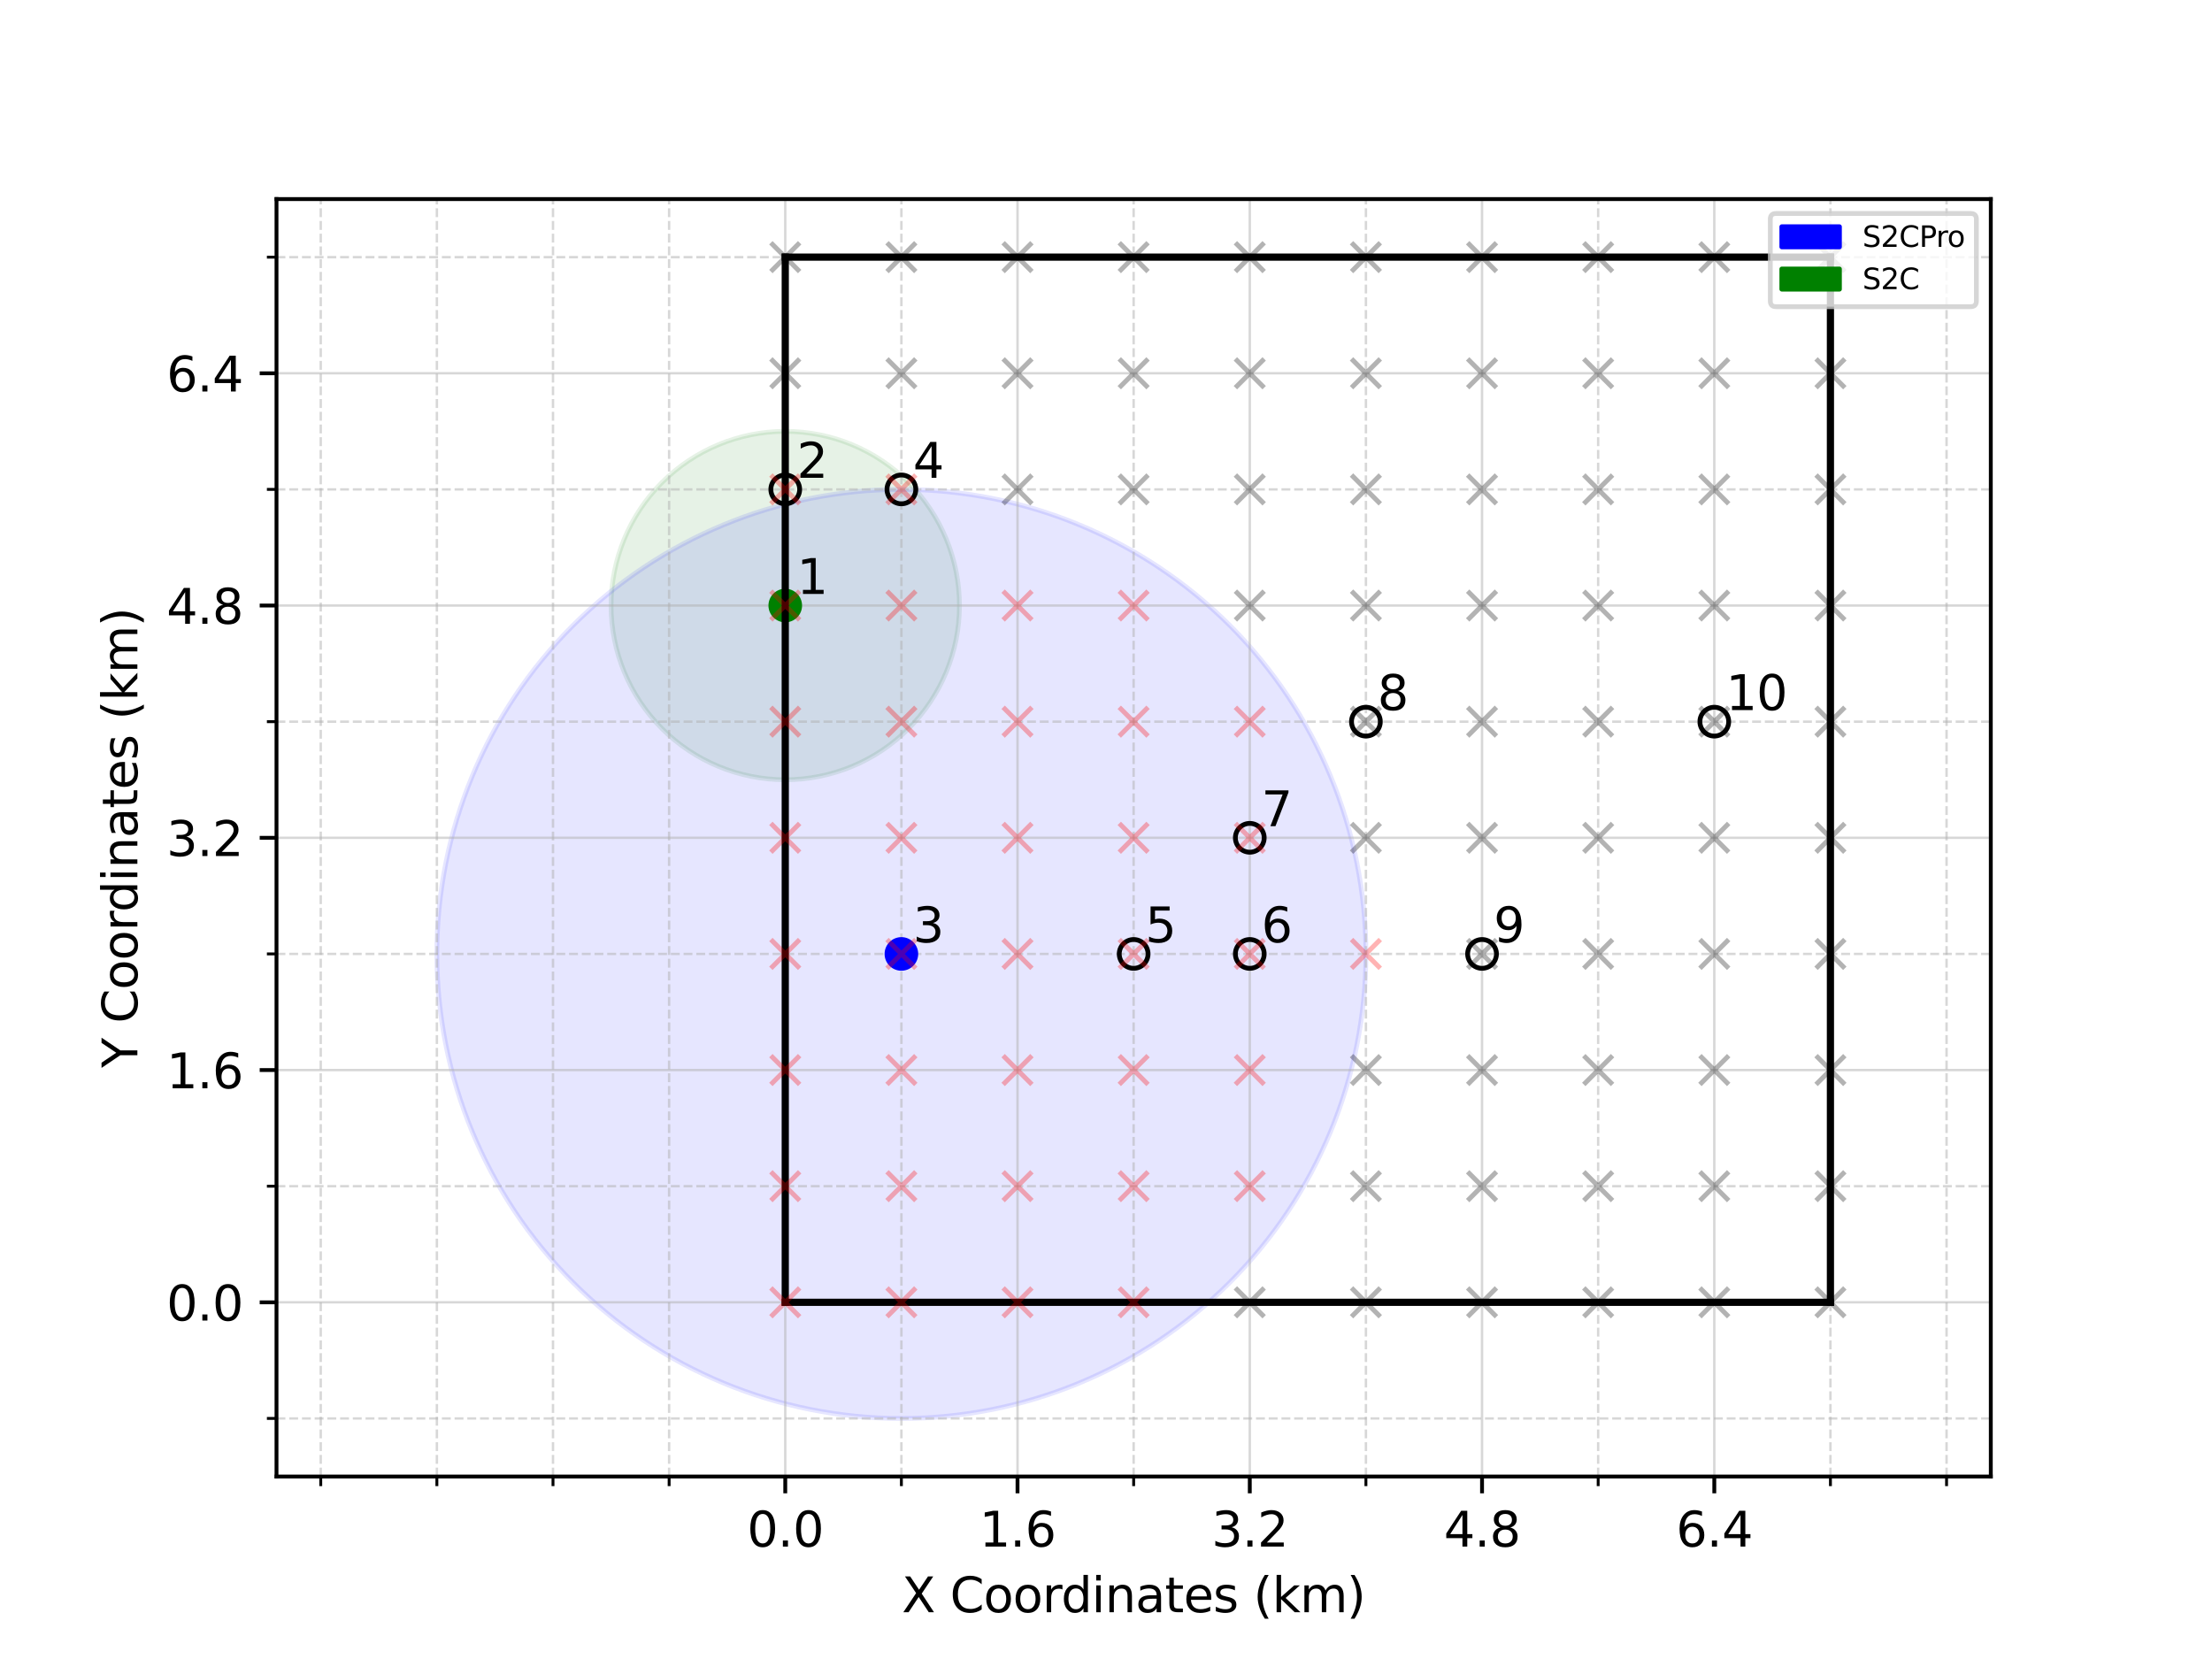 <?xml version="1.0" encoding="utf-8" standalone="no"?>
<!DOCTYPE svg PUBLIC "-//W3C//DTD SVG 1.1//EN"
  "http://www.w3.org/Graphics/SVG/1.1/DTD/svg11.dtd">
<svg xmlns:xlink="http://www.w3.org/1999/xlink" width="460.8pt" height="345.6pt" viewBox="0 0 460.8 345.6" xmlns="http://www.w3.org/2000/svg" version="1.1">
 <defs>
  <style type="text/css">*{stroke-linejoin: round; stroke-linecap: butt}</style>
 </defs>
 <g id="figure_1">
  <g id="patch_1">
   <path d="M 0 345.6 
L 460.8 345.6 
L 460.8 0 
L 0 0 
z
" style="fill: #ffffff"/>
  </g>
  <g id="axes_1">
   <g id="patch_2">
    <path d="M 57.6 307.584 
L 414.72 307.584 
L 414.72 41.472 
L 57.6 41.472 
z
" style="fill: #ffffff"/>
   </g>
   <g id="patch_3">
    <path d="M 163.584 162.432 
C 173.208 162.432 182.439 158.608 189.243 151.803 
C 196.048 144.999 199.872 135.768 199.872 126.144 
C 199.872 116.52 196.048 107.289 189.243 100.485 
C 182.439 93.68 173.208 89.856 163.584 89.856 
C 153.96 89.856 144.729 93.68 137.925 100.485 
C 131.12 107.289 127.296 116.52 127.296 126.144 
C 127.296 135.768 131.12 144.999 137.925 151.803 
C 144.729 158.608 153.96 162.432 163.584 162.432 
z
" clip-path="url(#p5d48c460eb)" style="fill: #008000; opacity: 0.1; stroke: #008000; stroke-linejoin: miter"/>
   </g>
   <g id="patch_4">
    <path d="M 187.776 295.488 
C 213.439 295.488 238.055 285.292 256.201 267.145 
C 274.348 248.999 284.544 224.383 284.544 198.72 
C 284.544 173.057 274.348 148.441 256.201 130.295 
C 238.055 112.148 213.439 101.952 187.776 101.952 
C 162.113 101.952 137.497 112.148 119.351 130.295 
C 101.204 148.441 91.008 173.057 91.008 198.72 
C 91.008 224.383 101.204 248.999 119.351 267.145 
C 137.497 285.292 162.113 295.488 187.776 295.488 
z
" clip-path="url(#p5d48c460eb)" style="fill: #0000ff; opacity: 0.1; stroke: #0000ff; stroke-linejoin: miter"/>
   </g>
   <g id="matplotlib.axis_1">
    <g id="xtick_1">
     <g id="line2d_1">
      <path d="M 163.584 307.584 
L 163.584 41.472 
" clip-path="url(#p5d48c460eb)" style="fill: none; stroke: #b0b0b0; stroke-opacity: 0.5; stroke-width: 0.5; stroke-linecap: square"/>
     </g>
     <g id="line2d_2">
      <defs>
       <path id="mc5320c5570" d="M 0 0 
L 0 3.5 
" style="stroke: #000000; stroke-width: 0.8"/>
      </defs>
      <g>
       <use xlink:href="#mc5320c5570" x="163.584" y="307.584" style="stroke: #000000; stroke-width: 0.8"/>
      </g>
     </g>
     <g id="text_1">
      <!-- 0.0 -->
      <g transform="translate(155.632 322.182)scale(0.1 -0.1)">
       <defs>
        <path id="DejaVuSans-30" d="M 2034 4250 
Q 1547 4250 1301 3770 
Q 1056 3291 1056 2328 
Q 1056 1369 1301 889 
Q 1547 409 2034 409 
Q 2525 409 2770 889 
Q 3016 1369 3016 2328 
Q 3016 3291 2770 3770 
Q 2525 4250 2034 4250 
z
M 2034 4750 
Q 2819 4750 3233 4129 
Q 3647 3509 3647 2328 
Q 3647 1150 3233 529 
Q 2819 -91 2034 -91 
Q 1250 -91 836 529 
Q 422 1150 422 2328 
Q 422 3509 836 4129 
Q 1250 4750 2034 4750 
z
" transform="scale(0.016)"/>
        <path id="DejaVuSans-2e" d="M 684 794 
L 1344 794 
L 1344 0 
L 684 0 
L 684 794 
z
" transform="scale(0.016)"/>
       </defs>
       <use xlink:href="#DejaVuSans-30"/>
       <use xlink:href="#DejaVuSans-2e" x="63.623"/>
       <use xlink:href="#DejaVuSans-30" x="95.41"/>
      </g>
     </g>
    </g>
    <g id="xtick_2">
     <g id="line2d_3">
      <path d="M 211.968 307.584 
L 211.968 41.472 
" clip-path="url(#p5d48c460eb)" style="fill: none; stroke: #b0b0b0; stroke-opacity: 0.5; stroke-width: 0.5; stroke-linecap: square"/>
     </g>
     <g id="line2d_4">
      <g>
       <use xlink:href="#mc5320c5570" x="211.968" y="307.584" style="stroke: #000000; stroke-width: 0.8"/>
      </g>
     </g>
     <g id="text_2">
      <!-- 1.6 -->
      <g transform="translate(204.016 322.182)scale(0.1 -0.1)">
       <defs>
        <path id="DejaVuSans-31" d="M 794 531 
L 1825 531 
L 1825 4091 
L 703 3866 
L 703 4441 
L 1819 4666 
L 2450 4666 
L 2450 531 
L 3481 531 
L 3481 0 
L 794 0 
L 794 531 
z
" transform="scale(0.016)"/>
        <path id="DejaVuSans-36" d="M 2113 2584 
Q 1688 2584 1439 2293 
Q 1191 2003 1191 1497 
Q 1191 994 1439 701 
Q 1688 409 2113 409 
Q 2538 409 2786 701 
Q 3034 994 3034 1497 
Q 3034 2003 2786 2293 
Q 2538 2584 2113 2584 
z
M 3366 4563 
L 3366 3988 
Q 3128 4100 2886 4159 
Q 2644 4219 2406 4219 
Q 1781 4219 1451 3797 
Q 1122 3375 1075 2522 
Q 1259 2794 1537 2939 
Q 1816 3084 2150 3084 
Q 2853 3084 3261 2657 
Q 3669 2231 3669 1497 
Q 3669 778 3244 343 
Q 2819 -91 2113 -91 
Q 1303 -91 875 529 
Q 447 1150 447 2328 
Q 447 3434 972 4092 
Q 1497 4750 2381 4750 
Q 2619 4750 2861 4703 
Q 3103 4656 3366 4563 
z
" transform="scale(0.016)"/>
       </defs>
       <use xlink:href="#DejaVuSans-31"/>
       <use xlink:href="#DejaVuSans-2e" x="63.623"/>
       <use xlink:href="#DejaVuSans-36" x="95.41"/>
      </g>
     </g>
    </g>
    <g id="xtick_3">
     <g id="line2d_5">
      <path d="M 260.352 307.584 
L 260.352 41.472 
" clip-path="url(#p5d48c460eb)" style="fill: none; stroke: #b0b0b0; stroke-opacity: 0.5; stroke-width: 0.5; stroke-linecap: square"/>
     </g>
     <g id="line2d_6">
      <g>
       <use xlink:href="#mc5320c5570" x="260.352" y="307.584" style="stroke: #000000; stroke-width: 0.8"/>
      </g>
     </g>
     <g id="text_3">
      <!-- 3.2 -->
      <g transform="translate(252.4 322.182)scale(0.1 -0.1)">
       <defs>
        <path id="DejaVuSans-33" d="M 2597 2516 
Q 3050 2419 3304 2112 
Q 3559 1806 3559 1356 
Q 3559 666 3084 287 
Q 2609 -91 1734 -91 
Q 1441 -91 1130 -33 
Q 819 25 488 141 
L 488 750 
Q 750 597 1062 519 
Q 1375 441 1716 441 
Q 2309 441 2620 675 
Q 2931 909 2931 1356 
Q 2931 1769 2642 2001 
Q 2353 2234 1838 2234 
L 1294 2234 
L 1294 2753 
L 1863 2753 
Q 2328 2753 2575 2939 
Q 2822 3125 2822 3475 
Q 2822 3834 2567 4026 
Q 2313 4219 1838 4219 
Q 1578 4219 1281 4162 
Q 984 4106 628 3988 
L 628 4550 
Q 988 4650 1302 4700 
Q 1616 4750 1894 4750 
Q 2613 4750 3031 4423 
Q 3450 4097 3450 3541 
Q 3450 3153 3228 2886 
Q 3006 2619 2597 2516 
z
" transform="scale(0.016)"/>
        <path id="DejaVuSans-32" d="M 1228 531 
L 3431 531 
L 3431 0 
L 469 0 
L 469 531 
Q 828 903 1448 1529 
Q 2069 2156 2228 2338 
Q 2531 2678 2651 2914 
Q 2772 3150 2772 3378 
Q 2772 3750 2511 3984 
Q 2250 4219 1831 4219 
Q 1534 4219 1204 4116 
Q 875 4013 500 3803 
L 500 4441 
Q 881 4594 1212 4672 
Q 1544 4750 1819 4750 
Q 2544 4750 2975 4387 
Q 3406 4025 3406 3419 
Q 3406 3131 3298 2873 
Q 3191 2616 2906 2266 
Q 2828 2175 2409 1742 
Q 1991 1309 1228 531 
z
" transform="scale(0.016)"/>
       </defs>
       <use xlink:href="#DejaVuSans-33"/>
       <use xlink:href="#DejaVuSans-2e" x="63.623"/>
       <use xlink:href="#DejaVuSans-32" x="95.41"/>
      </g>
     </g>
    </g>
    <g id="xtick_4">
     <g id="line2d_7">
      <path d="M 308.736 307.584 
L 308.736 41.472 
" clip-path="url(#p5d48c460eb)" style="fill: none; stroke: #b0b0b0; stroke-opacity: 0.5; stroke-width: 0.5; stroke-linecap: square"/>
     </g>
     <g id="line2d_8">
      <g>
       <use xlink:href="#mc5320c5570" x="308.736" y="307.584" style="stroke: #000000; stroke-width: 0.8"/>
      </g>
     </g>
     <g id="text_4">
      <!-- 4.8 -->
      <g transform="translate(300.784 322.182)scale(0.1 -0.1)">
       <defs>
        <path id="DejaVuSans-34" d="M 2419 4116 
L 825 1625 
L 2419 1625 
L 2419 4116 
z
M 2253 4666 
L 3047 4666 
L 3047 1625 
L 3713 1625 
L 3713 1100 
L 3047 1100 
L 3047 0 
L 2419 0 
L 2419 1100 
L 313 1100 
L 313 1709 
L 2253 4666 
z
" transform="scale(0.016)"/>
        <path id="DejaVuSans-38" d="M 2034 2216 
Q 1584 2216 1326 1975 
Q 1069 1734 1069 1313 
Q 1069 891 1326 650 
Q 1584 409 2034 409 
Q 2484 409 2743 651 
Q 3003 894 3003 1313 
Q 3003 1734 2745 1975 
Q 2488 2216 2034 2216 
z
M 1403 2484 
Q 997 2584 770 2862 
Q 544 3141 544 3541 
Q 544 4100 942 4425 
Q 1341 4750 2034 4750 
Q 2731 4750 3128 4425 
Q 3525 4100 3525 3541 
Q 3525 3141 3298 2862 
Q 3072 2584 2669 2484 
Q 3125 2378 3379 2068 
Q 3634 1759 3634 1313 
Q 3634 634 3220 271 
Q 2806 -91 2034 -91 
Q 1263 -91 848 271 
Q 434 634 434 1313 
Q 434 1759 690 2068 
Q 947 2378 1403 2484 
z
M 1172 3481 
Q 1172 3119 1398 2916 
Q 1625 2713 2034 2713 
Q 2441 2713 2670 2916 
Q 2900 3119 2900 3481 
Q 2900 3844 2670 4047 
Q 2441 4250 2034 4250 
Q 1625 4250 1398 4047 
Q 1172 3844 1172 3481 
z
" transform="scale(0.016)"/>
       </defs>
       <use xlink:href="#DejaVuSans-34"/>
       <use xlink:href="#DejaVuSans-2e" x="63.623"/>
       <use xlink:href="#DejaVuSans-38" x="95.41"/>
      </g>
     </g>
    </g>
    <g id="xtick_5">
     <g id="line2d_9">
      <path d="M 357.12 307.584 
L 357.12 41.472 
" clip-path="url(#p5d48c460eb)" style="fill: none; stroke: #b0b0b0; stroke-opacity: 0.5; stroke-width: 0.5; stroke-linecap: square"/>
     </g>
     <g id="line2d_10">
      <g>
       <use xlink:href="#mc5320c5570" x="357.12" y="307.584" style="stroke: #000000; stroke-width: 0.8"/>
      </g>
     </g>
     <g id="text_5">
      <!-- 6.4 -->
      <g transform="translate(349.168 322.182)scale(0.1 -0.1)">
       <use xlink:href="#DejaVuSans-36"/>
       <use xlink:href="#DejaVuSans-2e" x="63.623"/>
       <use xlink:href="#DejaVuSans-34" x="95.41"/>
      </g>
     </g>
    </g>
    <g id="xtick_6">
     <g id="line2d_11">
      <path d="M 66.816 307.584 
L 66.816 41.472 
" clip-path="url(#p5d48c460eb)" style="fill: none; stroke-dasharray: 1.85,0.8; stroke-dashoffset: 0; stroke: #b0b0b0; stroke-opacity: 0.5; stroke-width: 0.5"/>
     </g>
     <g id="line2d_12">
      <defs>
       <path id="m85c3b8a2e1" d="M 0 0 
L 0 2 
" style="stroke: #000000; stroke-width: 0.6"/>
      </defs>
      <g>
       <use xlink:href="#m85c3b8a2e1" x="66.816" y="307.584" style="stroke: #000000; stroke-width: 0.6"/>
      </g>
     </g>
    </g>
    <g id="xtick_7">
     <g id="line2d_13">
      <path d="M 91.008 307.584 
L 91.008 41.472 
" clip-path="url(#p5d48c460eb)" style="fill: none; stroke-dasharray: 1.85,0.8; stroke-dashoffset: 0; stroke: #b0b0b0; stroke-opacity: 0.5; stroke-width: 0.5"/>
     </g>
     <g id="line2d_14">
      <g>
       <use xlink:href="#m85c3b8a2e1" x="91.008" y="307.584" style="stroke: #000000; stroke-width: 0.6"/>
      </g>
     </g>
    </g>
    <g id="xtick_8">
     <g id="line2d_15">
      <path d="M 115.2 307.584 
L 115.2 41.472 
" clip-path="url(#p5d48c460eb)" style="fill: none; stroke-dasharray: 1.85,0.8; stroke-dashoffset: 0; stroke: #b0b0b0; stroke-opacity: 0.5; stroke-width: 0.5"/>
     </g>
     <g id="line2d_16">
      <g>
       <use xlink:href="#m85c3b8a2e1" x="115.2" y="307.584" style="stroke: #000000; stroke-width: 0.6"/>
      </g>
     </g>
    </g>
    <g id="xtick_9">
     <g id="line2d_17">
      <path d="M 139.392 307.584 
L 139.392 41.472 
" clip-path="url(#p5d48c460eb)" style="fill: none; stroke-dasharray: 1.85,0.8; stroke-dashoffset: 0; stroke: #b0b0b0; stroke-opacity: 0.5; stroke-width: 0.5"/>
     </g>
     <g id="line2d_18">
      <g>
       <use xlink:href="#m85c3b8a2e1" x="139.392" y="307.584" style="stroke: #000000; stroke-width: 0.6"/>
      </g>
     </g>
    </g>
    <g id="xtick_10">
     <g id="line2d_19">
      <path d="M 187.776 307.584 
L 187.776 41.472 
" clip-path="url(#p5d48c460eb)" style="fill: none; stroke-dasharray: 1.85,0.8; stroke-dashoffset: 0; stroke: #b0b0b0; stroke-opacity: 0.5; stroke-width: 0.5"/>
     </g>
     <g id="line2d_20">
      <g>
       <use xlink:href="#m85c3b8a2e1" x="187.776" y="307.584" style="stroke: #000000; stroke-width: 0.6"/>
      </g>
     </g>
    </g>
    <g id="xtick_11">
     <g id="line2d_21">
      <path d="M 236.16 307.584 
L 236.16 41.472 
" clip-path="url(#p5d48c460eb)" style="fill: none; stroke-dasharray: 1.85,0.8; stroke-dashoffset: 0; stroke: #b0b0b0; stroke-opacity: 0.5; stroke-width: 0.5"/>
     </g>
     <g id="line2d_22">
      <g>
       <use xlink:href="#m85c3b8a2e1" x="236.16" y="307.584" style="stroke: #000000; stroke-width: 0.6"/>
      </g>
     </g>
    </g>
    <g id="xtick_12">
     <g id="line2d_23">
      <path d="M 284.544 307.584 
L 284.544 41.472 
" clip-path="url(#p5d48c460eb)" style="fill: none; stroke-dasharray: 1.85,0.8; stroke-dashoffset: 0; stroke: #b0b0b0; stroke-opacity: 0.5; stroke-width: 0.5"/>
     </g>
     <g id="line2d_24">
      <g>
       <use xlink:href="#m85c3b8a2e1" x="284.544" y="307.584" style="stroke: #000000; stroke-width: 0.6"/>
      </g>
     </g>
    </g>
    <g id="xtick_13">
     <g id="line2d_25">
      <path d="M 332.928 307.584 
L 332.928 41.472 
" clip-path="url(#p5d48c460eb)" style="fill: none; stroke-dasharray: 1.85,0.8; stroke-dashoffset: 0; stroke: #b0b0b0; stroke-opacity: 0.5; stroke-width: 0.5"/>
     </g>
     <g id="line2d_26">
      <g>
       <use xlink:href="#m85c3b8a2e1" x="332.928" y="307.584" style="stroke: #000000; stroke-width: 0.6"/>
      </g>
     </g>
    </g>
    <g id="xtick_14">
     <g id="line2d_27">
      <path d="M 381.312 307.584 
L 381.312 41.472 
" clip-path="url(#p5d48c460eb)" style="fill: none; stroke-dasharray: 1.85,0.8; stroke-dashoffset: 0; stroke: #b0b0b0; stroke-opacity: 0.5; stroke-width: 0.5"/>
     </g>
     <g id="line2d_28">
      <g>
       <use xlink:href="#m85c3b8a2e1" x="381.312" y="307.584" style="stroke: #000000; stroke-width: 0.6"/>
      </g>
     </g>
    </g>
    <g id="xtick_15">
     <g id="line2d_29">
      <path d="M 405.504 307.584 
L 405.504 41.472 
" clip-path="url(#p5d48c460eb)" style="fill: none; stroke-dasharray: 1.85,0.8; stroke-dashoffset: 0; stroke: #b0b0b0; stroke-opacity: 0.5; stroke-width: 0.5"/>
     </g>
     <g id="line2d_30">
      <g>
       <use xlink:href="#m85c3b8a2e1" x="405.504" y="307.584" style="stroke: #000000; stroke-width: 0.6"/>
      </g>
     </g>
    </g>
    <g id="text_6">
     <!-- X Coordinates (km) -->
     <g transform="translate(187.874 335.861)scale(0.1 -0.1)">
      <defs>
       <path id="DejaVuSans-58" d="M 403 4666 
L 1081 4666 
L 2241 2931 
L 3406 4666 
L 4084 4666 
L 2584 2425 
L 4184 0 
L 3506 0 
L 2194 1984 
L 872 0 
L 191 0 
L 1856 2491 
L 403 4666 
z
" transform="scale(0.016)"/>
       <path id="DejaVuSans-20" transform="scale(0.016)"/>
       <path id="DejaVuSans-43" d="M 4122 4306 
L 4122 3641 
Q 3803 3938 3442 4084 
Q 3081 4231 2675 4231 
Q 1875 4231 1450 3742 
Q 1025 3253 1025 2328 
Q 1025 1406 1450 917 
Q 1875 428 2675 428 
Q 3081 428 3442 575 
Q 3803 722 4122 1019 
L 4122 359 
Q 3791 134 3420 21 
Q 3050 -91 2638 -91 
Q 1578 -91 968 557 
Q 359 1206 359 2328 
Q 359 3453 968 4101 
Q 1578 4750 2638 4750 
Q 3056 4750 3426 4639 
Q 3797 4528 4122 4306 
z
" transform="scale(0.016)"/>
       <path id="DejaVuSans-6f" d="M 1959 3097 
Q 1497 3097 1228 2736 
Q 959 2375 959 1747 
Q 959 1119 1226 758 
Q 1494 397 1959 397 
Q 2419 397 2687 759 
Q 2956 1122 2956 1747 
Q 2956 2369 2687 2733 
Q 2419 3097 1959 3097 
z
M 1959 3584 
Q 2709 3584 3137 3096 
Q 3566 2609 3566 1747 
Q 3566 888 3137 398 
Q 2709 -91 1959 -91 
Q 1206 -91 779 398 
Q 353 888 353 1747 
Q 353 2609 779 3096 
Q 1206 3584 1959 3584 
z
" transform="scale(0.016)"/>
       <path id="DejaVuSans-72" d="M 2631 2963 
Q 2534 3019 2420 3045 
Q 2306 3072 2169 3072 
Q 1681 3072 1420 2755 
Q 1159 2438 1159 1844 
L 1159 0 
L 581 0 
L 581 3500 
L 1159 3500 
L 1159 2956 
Q 1341 3275 1631 3429 
Q 1922 3584 2338 3584 
Q 2397 3584 2469 3576 
Q 2541 3569 2628 3553 
L 2631 2963 
z
" transform="scale(0.016)"/>
       <path id="DejaVuSans-64" d="M 2906 2969 
L 2906 4863 
L 3481 4863 
L 3481 0 
L 2906 0 
L 2906 525 
Q 2725 213 2448 61 
Q 2172 -91 1784 -91 
Q 1150 -91 751 415 
Q 353 922 353 1747 
Q 353 2572 751 3078 
Q 1150 3584 1784 3584 
Q 2172 3584 2448 3432 
Q 2725 3281 2906 2969 
z
M 947 1747 
Q 947 1113 1208 752 
Q 1469 391 1925 391 
Q 2381 391 2643 752 
Q 2906 1113 2906 1747 
Q 2906 2381 2643 2742 
Q 2381 3103 1925 3103 
Q 1469 3103 1208 2742 
Q 947 2381 947 1747 
z
" transform="scale(0.016)"/>
       <path id="DejaVuSans-69" d="M 603 3500 
L 1178 3500 
L 1178 0 
L 603 0 
L 603 3500 
z
M 603 4863 
L 1178 4863 
L 1178 4134 
L 603 4134 
L 603 4863 
z
" transform="scale(0.016)"/>
       <path id="DejaVuSans-6e" d="M 3513 2113 
L 3513 0 
L 2938 0 
L 2938 2094 
Q 2938 2591 2744 2837 
Q 2550 3084 2163 3084 
Q 1697 3084 1428 2787 
Q 1159 2491 1159 1978 
L 1159 0 
L 581 0 
L 581 3500 
L 1159 3500 
L 1159 2956 
Q 1366 3272 1645 3428 
Q 1925 3584 2291 3584 
Q 2894 3584 3203 3211 
Q 3513 2838 3513 2113 
z
" transform="scale(0.016)"/>
       <path id="DejaVuSans-61" d="M 2194 1759 
Q 1497 1759 1228 1600 
Q 959 1441 959 1056 
Q 959 750 1161 570 
Q 1363 391 1709 391 
Q 2188 391 2477 730 
Q 2766 1069 2766 1631 
L 2766 1759 
L 2194 1759 
z
M 3341 1997 
L 3341 0 
L 2766 0 
L 2766 531 
Q 2569 213 2275 61 
Q 1981 -91 1556 -91 
Q 1019 -91 701 211 
Q 384 513 384 1019 
Q 384 1609 779 1909 
Q 1175 2209 1959 2209 
L 2766 2209 
L 2766 2266 
Q 2766 2663 2505 2880 
Q 2244 3097 1772 3097 
Q 1472 3097 1187 3025 
Q 903 2953 641 2809 
L 641 3341 
Q 956 3463 1253 3523 
Q 1550 3584 1831 3584 
Q 2591 3584 2966 3190 
Q 3341 2797 3341 1997 
z
" transform="scale(0.016)"/>
       <path id="DejaVuSans-74" d="M 1172 4494 
L 1172 3500 
L 2356 3500 
L 2356 3053 
L 1172 3053 
L 1172 1153 
Q 1172 725 1289 603 
Q 1406 481 1766 481 
L 2356 481 
L 2356 0 
L 1766 0 
Q 1100 0 847 248 
Q 594 497 594 1153 
L 594 3053 
L 172 3053 
L 172 3500 
L 594 3500 
L 594 4494 
L 1172 4494 
z
" transform="scale(0.016)"/>
       <path id="DejaVuSans-65" d="M 3597 1894 
L 3597 1613 
L 953 1613 
Q 991 1019 1311 708 
Q 1631 397 2203 397 
Q 2534 397 2845 478 
Q 3156 559 3463 722 
L 3463 178 
Q 3153 47 2828 -22 
Q 2503 -91 2169 -91 
Q 1331 -91 842 396 
Q 353 884 353 1716 
Q 353 2575 817 3079 
Q 1281 3584 2069 3584 
Q 2775 3584 3186 3129 
Q 3597 2675 3597 1894 
z
M 3022 2063 
Q 3016 2534 2758 2815 
Q 2500 3097 2075 3097 
Q 1594 3097 1305 2825 
Q 1016 2553 972 2059 
L 3022 2063 
z
" transform="scale(0.016)"/>
       <path id="DejaVuSans-73" d="M 2834 3397 
L 2834 2853 
Q 2591 2978 2328 3040 
Q 2066 3103 1784 3103 
Q 1356 3103 1142 2972 
Q 928 2841 928 2578 
Q 928 2378 1081 2264 
Q 1234 2150 1697 2047 
L 1894 2003 
Q 2506 1872 2764 1633 
Q 3022 1394 3022 966 
Q 3022 478 2636 193 
Q 2250 -91 1575 -91 
Q 1294 -91 989 -36 
Q 684 19 347 128 
L 347 722 
Q 666 556 975 473 
Q 1284 391 1588 391 
Q 1994 391 2212 530 
Q 2431 669 2431 922 
Q 2431 1156 2273 1281 
Q 2116 1406 1581 1522 
L 1381 1569 
Q 847 1681 609 1914 
Q 372 2147 372 2553 
Q 372 3047 722 3315 
Q 1072 3584 1716 3584 
Q 2034 3584 2315 3537 
Q 2597 3491 2834 3397 
z
" transform="scale(0.016)"/>
       <path id="DejaVuSans-28" d="M 1984 4856 
Q 1566 4138 1362 3434 
Q 1159 2731 1159 2009 
Q 1159 1288 1364 580 
Q 1569 -128 1984 -844 
L 1484 -844 
Q 1016 -109 783 600 
Q 550 1309 550 2009 
Q 550 2706 781 3412 
Q 1013 4119 1484 4856 
L 1984 4856 
z
" transform="scale(0.016)"/>
       <path id="DejaVuSans-6b" d="M 581 4863 
L 1159 4863 
L 1159 1991 
L 2875 3500 
L 3609 3500 
L 1753 1863 
L 3688 0 
L 2938 0 
L 1159 1709 
L 1159 0 
L 581 0 
L 581 4863 
z
" transform="scale(0.016)"/>
       <path id="DejaVuSans-6d" d="M 3328 2828 
Q 3544 3216 3844 3400 
Q 4144 3584 4550 3584 
Q 5097 3584 5394 3201 
Q 5691 2819 5691 2113 
L 5691 0 
L 5113 0 
L 5113 2094 
Q 5113 2597 4934 2840 
Q 4756 3084 4391 3084 
Q 3944 3084 3684 2787 
Q 3425 2491 3425 1978 
L 3425 0 
L 2847 0 
L 2847 2094 
Q 2847 2600 2669 2842 
Q 2491 3084 2119 3084 
Q 1678 3084 1418 2786 
Q 1159 2488 1159 1978 
L 1159 0 
L 581 0 
L 581 3500 
L 1159 3500 
L 1159 2956 
Q 1356 3278 1631 3431 
Q 1906 3584 2284 3584 
Q 2666 3584 2933 3390 
Q 3200 3197 3328 2828 
z
" transform="scale(0.016)"/>
       <path id="DejaVuSans-29" d="M 513 4856 
L 1013 4856 
Q 1481 4119 1714 3412 
Q 1947 2706 1947 2009 
Q 1947 1309 1714 600 
Q 1481 -109 1013 -844 
L 513 -844 
Q 928 -128 1133 580 
Q 1338 1288 1338 2009 
Q 1338 2731 1133 3434 
Q 928 4138 513 4856 
z
" transform="scale(0.016)"/>
      </defs>
      <use xlink:href="#DejaVuSans-58"/>
      <use xlink:href="#DejaVuSans-20" x="68.506"/>
      <use xlink:href="#DejaVuSans-43" x="100.293"/>
      <use xlink:href="#DejaVuSans-6f" x="170.117"/>
      <use xlink:href="#DejaVuSans-6f" x="231.299"/>
      <use xlink:href="#DejaVuSans-72" x="292.48"/>
      <use xlink:href="#DejaVuSans-64" x="331.844"/>
      <use xlink:href="#DejaVuSans-69" x="395.32"/>
      <use xlink:href="#DejaVuSans-6e" x="423.104"/>
      <use xlink:href="#DejaVuSans-61" x="486.482"/>
      <use xlink:href="#DejaVuSans-74" x="547.762"/>
      <use xlink:href="#DejaVuSans-65" x="586.971"/>
      <use xlink:href="#DejaVuSans-73" x="648.494"/>
      <use xlink:href="#DejaVuSans-20" x="700.594"/>
      <use xlink:href="#DejaVuSans-28" x="732.381"/>
      <use xlink:href="#DejaVuSans-6b" x="771.395"/>
      <use xlink:href="#DejaVuSans-6d" x="829.305"/>
      <use xlink:href="#DejaVuSans-29" x="926.717"/>
     </g>
    </g>
   </g>
   <g id="matplotlib.axis_2">
    <g id="ytick_1">
     <g id="line2d_31">
      <path d="M 57.6 271.296 
L 414.72 271.296 
" clip-path="url(#p5d48c460eb)" style="fill: none; stroke: #b0b0b0; stroke-opacity: 0.5; stroke-width: 0.5; stroke-linecap: square"/>
     </g>
     <g id="line2d_32">
      <defs>
       <path id="m84372a26df" d="M 0 0 
L -3.5 0 
" style="stroke: #000000; stroke-width: 0.8"/>
      </defs>
      <g>
       <use xlink:href="#m84372a26df" x="57.6" y="271.296" style="stroke: #000000; stroke-width: 0.8"/>
      </g>
     </g>
     <g id="text_7">
      <!-- 0.0 -->
      <g transform="translate(34.697 275.095)scale(0.1 -0.1)">
       <use xlink:href="#DejaVuSans-30"/>
       <use xlink:href="#DejaVuSans-2e" x="63.623"/>
       <use xlink:href="#DejaVuSans-30" x="95.41"/>
      </g>
     </g>
    </g>
    <g id="ytick_2">
     <g id="line2d_33">
      <path d="M 57.6 222.912 
L 414.72 222.912 
" clip-path="url(#p5d48c460eb)" style="fill: none; stroke: #b0b0b0; stroke-opacity: 0.5; stroke-width: 0.5; stroke-linecap: square"/>
     </g>
     <g id="line2d_34">
      <g>
       <use xlink:href="#m84372a26df" x="57.6" y="222.912" style="stroke: #000000; stroke-width: 0.8"/>
      </g>
     </g>
     <g id="text_8">
      <!-- 1.6 -->
      <g transform="translate(34.697 226.711)scale(0.1 -0.1)">
       <use xlink:href="#DejaVuSans-31"/>
       <use xlink:href="#DejaVuSans-2e" x="63.623"/>
       <use xlink:href="#DejaVuSans-36" x="95.41"/>
      </g>
     </g>
    </g>
    <g id="ytick_3">
     <g id="line2d_35">
      <path d="M 57.6 174.528 
L 414.72 174.528 
" clip-path="url(#p5d48c460eb)" style="fill: none; stroke: #b0b0b0; stroke-opacity: 0.5; stroke-width: 0.5; stroke-linecap: square"/>
     </g>
     <g id="line2d_36">
      <g>
       <use xlink:href="#m84372a26df" x="57.6" y="174.528" style="stroke: #000000; stroke-width: 0.8"/>
      </g>
     </g>
     <g id="text_9">
      <!-- 3.2 -->
      <g transform="translate(34.697 178.327)scale(0.1 -0.1)">
       <use xlink:href="#DejaVuSans-33"/>
       <use xlink:href="#DejaVuSans-2e" x="63.623"/>
       <use xlink:href="#DejaVuSans-32" x="95.41"/>
      </g>
     </g>
    </g>
    <g id="ytick_4">
     <g id="line2d_37">
      <path d="M 57.6 126.144 
L 414.72 126.144 
" clip-path="url(#p5d48c460eb)" style="fill: none; stroke: #b0b0b0; stroke-opacity: 0.5; stroke-width: 0.5; stroke-linecap: square"/>
     </g>
     <g id="line2d_38">
      <g>
       <use xlink:href="#m84372a26df" x="57.6" y="126.144" style="stroke: #000000; stroke-width: 0.8"/>
      </g>
     </g>
     <g id="text_10">
      <!-- 4.8 -->
      <g transform="translate(34.697 129.943)scale(0.1 -0.1)">
       <use xlink:href="#DejaVuSans-34"/>
       <use xlink:href="#DejaVuSans-2e" x="63.623"/>
       <use xlink:href="#DejaVuSans-38" x="95.41"/>
      </g>
     </g>
    </g>
    <g id="ytick_5">
     <g id="line2d_39">
      <path d="M 57.6 77.76 
L 414.72 77.76 
" clip-path="url(#p5d48c460eb)" style="fill: none; stroke: #b0b0b0; stroke-opacity: 0.5; stroke-width: 0.5; stroke-linecap: square"/>
     </g>
     <g id="line2d_40">
      <g>
       <use xlink:href="#m84372a26df" x="57.6" y="77.76" style="stroke: #000000; stroke-width: 0.8"/>
      </g>
     </g>
     <g id="text_11">
      <!-- 6.4 -->
      <g transform="translate(34.697 81.559)scale(0.1 -0.1)">
       <use xlink:href="#DejaVuSans-36"/>
       <use xlink:href="#DejaVuSans-2e" x="63.623"/>
       <use xlink:href="#DejaVuSans-34" x="95.41"/>
      </g>
     </g>
    </g>
    <g id="ytick_6">
     <g id="line2d_41">
      <path d="M 57.6 295.488 
L 414.72 295.488 
" clip-path="url(#p5d48c460eb)" style="fill: none; stroke-dasharray: 1.85,0.8; stroke-dashoffset: 0; stroke: #b0b0b0; stroke-opacity: 0.5; stroke-width: 0.5"/>
     </g>
     <g id="line2d_42">
      <defs>
       <path id="mb319670c35" d="M 0 0 
L -2 0 
" style="stroke: #000000; stroke-width: 0.6"/>
      </defs>
      <g>
       <use xlink:href="#mb319670c35" x="57.6" y="295.488" style="stroke: #000000; stroke-width: 0.6"/>
      </g>
     </g>
    </g>
    <g id="ytick_7">
     <g id="line2d_43">
      <path d="M 57.6 247.104 
L 414.72 247.104 
" clip-path="url(#p5d48c460eb)" style="fill: none; stroke-dasharray: 1.85,0.8; stroke-dashoffset: 0; stroke: #b0b0b0; stroke-opacity: 0.5; stroke-width: 0.5"/>
     </g>
     <g id="line2d_44">
      <g>
       <use xlink:href="#mb319670c35" x="57.6" y="247.104" style="stroke: #000000; stroke-width: 0.6"/>
      </g>
     </g>
    </g>
    <g id="ytick_8">
     <g id="line2d_45">
      <path d="M 57.6 198.72 
L 414.72 198.72 
" clip-path="url(#p5d48c460eb)" style="fill: none; stroke-dasharray: 1.85,0.8; stroke-dashoffset: 0; stroke: #b0b0b0; stroke-opacity: 0.5; stroke-width: 0.5"/>
     </g>
     <g id="line2d_46">
      <g>
       <use xlink:href="#mb319670c35" x="57.6" y="198.72" style="stroke: #000000; stroke-width: 0.6"/>
      </g>
     </g>
    </g>
    <g id="ytick_9">
     <g id="line2d_47">
      <path d="M 57.6 150.336 
L 414.72 150.336 
" clip-path="url(#p5d48c460eb)" style="fill: none; stroke-dasharray: 1.85,0.8; stroke-dashoffset: 0; stroke: #b0b0b0; stroke-opacity: 0.5; stroke-width: 0.5"/>
     </g>
     <g id="line2d_48">
      <g>
       <use xlink:href="#mb319670c35" x="57.6" y="150.336" style="stroke: #000000; stroke-width: 0.6"/>
      </g>
     </g>
    </g>
    <g id="ytick_10">
     <g id="line2d_49">
      <path d="M 57.6 101.952 
L 414.72 101.952 
" clip-path="url(#p5d48c460eb)" style="fill: none; stroke-dasharray: 1.85,0.8; stroke-dashoffset: 0; stroke: #b0b0b0; stroke-opacity: 0.5; stroke-width: 0.5"/>
     </g>
     <g id="line2d_50">
      <g>
       <use xlink:href="#mb319670c35" x="57.6" y="101.952" style="stroke: #000000; stroke-width: 0.6"/>
      </g>
     </g>
    </g>
    <g id="ytick_11">
     <g id="line2d_51">
      <path d="M 57.6 53.568 
L 414.72 53.568 
" clip-path="url(#p5d48c460eb)" style="fill: none; stroke-dasharray: 1.85,0.8; stroke-dashoffset: 0; stroke: #b0b0b0; stroke-opacity: 0.5; stroke-width: 0.5"/>
     </g>
     <g id="line2d_52">
      <g>
       <use xlink:href="#mb319670c35" x="57.6" y="53.568" style="stroke: #000000; stroke-width: 0.6"/>
      </g>
     </g>
    </g>
    <g id="text_12">
     <!-- Y Coordinates (km) -->
     <g transform="translate(28.617 222.443)rotate(-90)scale(0.1 -0.1)">
      <defs>
       <path id="DejaVuSans-59" d="M -13 4666 
L 666 4666 
L 1959 2747 
L 3244 4666 
L 3922 4666 
L 2272 2222 
L 2272 0 
L 1638 0 
L 1638 2222 
L -13 4666 
z
" transform="scale(0.016)"/>
      </defs>
      <use xlink:href="#DejaVuSans-59"/>
      <use xlink:href="#DejaVuSans-20" x="61.084"/>
      <use xlink:href="#DejaVuSans-43" x="92.871"/>
      <use xlink:href="#DejaVuSans-6f" x="162.695"/>
      <use xlink:href="#DejaVuSans-6f" x="223.877"/>
      <use xlink:href="#DejaVuSans-72" x="285.059"/>
      <use xlink:href="#DejaVuSans-64" x="324.422"/>
      <use xlink:href="#DejaVuSans-69" x="387.898"/>
      <use xlink:href="#DejaVuSans-6e" x="415.682"/>
      <use xlink:href="#DejaVuSans-61" x="479.061"/>
      <use xlink:href="#DejaVuSans-74" x="540.34"/>
      <use xlink:href="#DejaVuSans-65" x="579.549"/>
      <use xlink:href="#DejaVuSans-73" x="641.072"/>
      <use xlink:href="#DejaVuSans-20" x="693.172"/>
      <use xlink:href="#DejaVuSans-28" x="724.959"/>
      <use xlink:href="#DejaVuSans-6b" x="763.973"/>
      <use xlink:href="#DejaVuSans-6d" x="821.883"/>
      <use xlink:href="#DejaVuSans-29" x="919.295"/>
     </g>
    </g>
   </g>
   <g id="line2d_53">
    <defs>
     <path id="me85b1eaf36" d="M 0 3 
C 0.796 3 1.559 2.684 2.121 2.121 
C 2.684 1.559 3 0.796 3 0 
C 3 -0.796 2.684 -1.559 2.121 -2.121 
C 1.559 -2.684 0.796 -3 0 -3 
C -0.796 -3 -1.559 -2.684 -2.121 -2.121 
C -2.684 -1.559 -3 -0.796 -3 0 
C -3 0.796 -2.684 1.559 -2.121 2.121 
C -1.559 2.684 -0.796 3 0 3 
z
" style="stroke: #008000"/>
    </defs>
    <g clip-path="url(#p5d48c460eb)">
     <use xlink:href="#me85b1eaf36" x="163.584" y="126.144" style="fill: #008000; stroke: #008000"/>
    </g>
   </g>
   <g id="line2d_54">
    <defs>
     <path id="mc294a9ed1b" d="M 0 3 
C 0.796 3 1.559 2.684 2.121 2.121 
C 2.684 1.559 3 0.796 3 0 
C 3 -0.796 2.684 -1.559 2.121 -2.121 
C 1.559 -2.684 0.796 -3 0 -3 
C -0.796 -3 -1.559 -2.684 -2.121 -2.121 
C -2.684 -1.559 -3 -0.796 -3 0 
C -3 0.796 -2.684 1.559 -2.121 2.121 
C -1.559 2.684 -0.796 3 0 3 
z
" style="stroke: #000000"/>
    </defs>
    <g clip-path="url(#p5d48c460eb)">
     <use xlink:href="#mc294a9ed1b" x="163.584" y="101.952" style="fill-opacity: 0; stroke: #000000"/>
    </g>
   </g>
   <g id="line2d_55">
    <defs>
     <path id="mf48efc9cf6" d="M 0 3 
C 0.796 3 1.559 2.684 2.121 2.121 
C 2.684 1.559 3 0.796 3 0 
C 3 -0.796 2.684 -1.559 2.121 -2.121 
C 1.559 -2.684 0.796 -3 0 -3 
C -0.796 -3 -1.559 -2.684 -2.121 -2.121 
C -2.684 -1.559 -3 -0.796 -3 0 
C -3 0.796 -2.684 1.559 -2.121 2.121 
C -1.559 2.684 -0.796 3 0 3 
z
" style="stroke: #0000ff"/>
    </defs>
    <g clip-path="url(#p5d48c460eb)">
     <use xlink:href="#mf48efc9cf6" x="187.776" y="198.72" style="fill: #0000ff; stroke: #0000ff"/>
    </g>
   </g>
   <g id="line2d_56">
    <g clip-path="url(#p5d48c460eb)">
     <use xlink:href="#mc294a9ed1b" x="187.776" y="101.952" style="fill-opacity: 0; stroke: #000000"/>
    </g>
   </g>
   <g id="line2d_57">
    <g clip-path="url(#p5d48c460eb)">
     <use xlink:href="#mc294a9ed1b" x="236.16" y="198.72" style="fill-opacity: 0; stroke: #000000"/>
    </g>
   </g>
   <g id="line2d_58">
    <g clip-path="url(#p5d48c460eb)">
     <use xlink:href="#mc294a9ed1b" x="260.352" y="198.72" style="fill-opacity: 0; stroke: #000000"/>
    </g>
   </g>
   <g id="line2d_59">
    <g clip-path="url(#p5d48c460eb)">
     <use xlink:href="#mc294a9ed1b" x="260.352" y="174.528" style="fill-opacity: 0; stroke: #000000"/>
    </g>
   </g>
   <g id="line2d_60">
    <g clip-path="url(#p5d48c460eb)">
     <use xlink:href="#mc294a9ed1b" x="284.544" y="150.336" style="fill-opacity: 0; stroke: #000000"/>
    </g>
   </g>
   <g id="line2d_61">
    <g clip-path="url(#p5d48c460eb)">
     <use xlink:href="#mc294a9ed1b" x="308.736" y="198.72" style="fill-opacity: 0; stroke: #000000"/>
    </g>
   </g>
   <g id="line2d_62">
    <g clip-path="url(#p5d48c460eb)">
     <use xlink:href="#mc294a9ed1b" x="357.12" y="150.336" style="fill-opacity: 0; stroke: #000000"/>
    </g>
   </g>
   <g id="line2d_63">
    <path d="M 163.584 271.296 
L 381.312 271.296 
" clip-path="url(#p5d48c460eb)" style="fill: none; stroke: #000000; stroke-width: 1.5; stroke-linecap: square"/>
   </g>
   <g id="line2d_64">
    <path d="M 381.312 271.296 
L 381.312 53.568 
" clip-path="url(#p5d48c460eb)" style="fill: none; stroke: #000000; stroke-width: 1.5; stroke-linecap: square"/>
   </g>
   <g id="line2d_65">
    <path d="M 163.584 271.296 
L 163.584 53.568 
" clip-path="url(#p5d48c460eb)" style="fill: none; stroke: #000000; stroke-width: 1.5; stroke-linecap: square"/>
   </g>
   <g id="line2d_66">
    <path d="M 163.584 53.568 
L 381.312 53.568 
" clip-path="url(#p5d48c460eb)" style="fill: none; stroke: #000000; stroke-width: 1.5; stroke-linecap: square"/>
   </g>
   <g id="line2d_67">
    <path d="M 163.584 271.296 
" clip-path="url(#p5d48c460eb)" style="fill: none; stroke: #ff0000; stroke-opacity: 0.3; stroke-width: 1.5; stroke-linecap: square"/>
    <defs>
     <path id="m8372764bd7" d="M -3 3 
L 3 -3 
M -3 -3 
L 3 3 
" style="stroke: #ff0000; stroke-opacity: 0.3"/>
    </defs>
    <g clip-path="url(#p5d48c460eb)">
     <use xlink:href="#m8372764bd7" x="163.584" y="271.296" style="fill: #ff0000; fill-opacity: 0.3; stroke: #ff0000; stroke-opacity: 0.3"/>
    </g>
   </g>
   <g id="line2d_68">
    <path d="M 163.584 247.104 
" clip-path="url(#p5d48c460eb)" style="fill: none; stroke: #ff0000; stroke-opacity: 0.3; stroke-width: 1.5; stroke-linecap: square"/>
    <g clip-path="url(#p5d48c460eb)">
     <use xlink:href="#m8372764bd7" x="163.584" y="247.104" style="fill: #ff0000; fill-opacity: 0.3; stroke: #ff0000; stroke-opacity: 0.3"/>
    </g>
   </g>
   <g id="line2d_69">
    <path d="M 163.584 222.912 
" clip-path="url(#p5d48c460eb)" style="fill: none; stroke: #ff0000; stroke-opacity: 0.3; stroke-width: 1.5; stroke-linecap: square"/>
    <g clip-path="url(#p5d48c460eb)">
     <use xlink:href="#m8372764bd7" x="163.584" y="222.912" style="fill: #ff0000; fill-opacity: 0.3; stroke: #ff0000; stroke-opacity: 0.3"/>
    </g>
   </g>
   <g id="line2d_70">
    <path d="M 163.584 198.72 
" clip-path="url(#p5d48c460eb)" style="fill: none; stroke: #ff0000; stroke-opacity: 0.3; stroke-width: 1.5; stroke-linecap: square"/>
    <g clip-path="url(#p5d48c460eb)">
     <use xlink:href="#m8372764bd7" x="163.584" y="198.72" style="fill: #ff0000; fill-opacity: 0.3; stroke: #ff0000; stroke-opacity: 0.3"/>
    </g>
   </g>
   <g id="line2d_71">
    <path d="M 163.584 174.528 
" clip-path="url(#p5d48c460eb)" style="fill: none; stroke: #ff0000; stroke-opacity: 0.3; stroke-width: 1.5; stroke-linecap: square"/>
    <g clip-path="url(#p5d48c460eb)">
     <use xlink:href="#m8372764bd7" x="163.584" y="174.528" style="fill: #ff0000; fill-opacity: 0.3; stroke: #ff0000; stroke-opacity: 0.3"/>
    </g>
   </g>
   <g id="line2d_72">
    <path d="M 163.584 150.336 
" clip-path="url(#p5d48c460eb)" style="fill: none; stroke: #ff0000; stroke-opacity: 0.3; stroke-width: 1.5; stroke-linecap: square"/>
    <g clip-path="url(#p5d48c460eb)">
     <use xlink:href="#m8372764bd7" x="163.584" y="150.336" style="fill: #ff0000; fill-opacity: 0.3; stroke: #ff0000; stroke-opacity: 0.3"/>
    </g>
   </g>
   <g id="line2d_73">
    <path d="M 163.584 126.144 
" clip-path="url(#p5d48c460eb)" style="fill: none; stroke: #ff0000; stroke-opacity: 0.3; stroke-width: 1.5; stroke-linecap: square"/>
    <g clip-path="url(#p5d48c460eb)">
     <use xlink:href="#m8372764bd7" x="163.584" y="126.144" style="fill: #ff0000; fill-opacity: 0.3; stroke: #ff0000; stroke-opacity: 0.3"/>
    </g>
   </g>
   <g id="line2d_74">
    <path d="M 163.584 101.952 
" clip-path="url(#p5d48c460eb)" style="fill: none; stroke: #ff0000; stroke-opacity: 0.3; stroke-width: 1.5; stroke-linecap: square"/>
    <g clip-path="url(#p5d48c460eb)">
     <use xlink:href="#m8372764bd7" x="163.584" y="101.952" style="fill: #ff0000; fill-opacity: 0.3; stroke: #ff0000; stroke-opacity: 0.3"/>
    </g>
   </g>
   <g id="line2d_75">
    <path d="M 163.584 77.76 
" clip-path="url(#p5d48c460eb)" style="fill: none; stroke: #000000; stroke-opacity: 0.3; stroke-width: 1.5; stroke-linecap: square"/>
    <defs>
     <path id="m37c59d4e9a" d="M -3 3 
L 3 -3 
M -3 -3 
L 3 3 
" style="stroke: #000000; stroke-opacity: 0.3"/>
    </defs>
    <g clip-path="url(#p5d48c460eb)">
     <use xlink:href="#m37c59d4e9a" x="163.584" y="77.76" style="fill-opacity: 0.3; stroke: #000000; stroke-opacity: 0.3"/>
    </g>
   </g>
   <g id="line2d_76">
    <path d="M 163.584 53.568 
" clip-path="url(#p5d48c460eb)" style="fill: none; stroke: #000000; stroke-opacity: 0.3; stroke-width: 1.5; stroke-linecap: square"/>
    <g clip-path="url(#p5d48c460eb)">
     <use xlink:href="#m37c59d4e9a" x="163.584" y="53.568" style="fill-opacity: 0.3; stroke: #000000; stroke-opacity: 0.3"/>
    </g>
   </g>
   <g id="line2d_77">
    <path d="M 187.776 271.296 
" clip-path="url(#p5d48c460eb)" style="fill: none; stroke: #ff0000; stroke-opacity: 0.3; stroke-width: 1.5; stroke-linecap: square"/>
    <g clip-path="url(#p5d48c460eb)">
     <use xlink:href="#m8372764bd7" x="187.776" y="271.296" style="fill: #ff0000; fill-opacity: 0.3; stroke: #ff0000; stroke-opacity: 0.3"/>
    </g>
   </g>
   <g id="line2d_78">
    <path d="M 187.776 247.104 
" clip-path="url(#p5d48c460eb)" style="fill: none; stroke: #ff0000; stroke-opacity: 0.3; stroke-width: 1.5; stroke-linecap: square"/>
    <g clip-path="url(#p5d48c460eb)">
     <use xlink:href="#m8372764bd7" x="187.776" y="247.104" style="fill: #ff0000; fill-opacity: 0.3; stroke: #ff0000; stroke-opacity: 0.3"/>
    </g>
   </g>
   <g id="line2d_79">
    <path d="M 187.776 222.912 
" clip-path="url(#p5d48c460eb)" style="fill: none; stroke: #ff0000; stroke-opacity: 0.3; stroke-width: 1.5; stroke-linecap: square"/>
    <g clip-path="url(#p5d48c460eb)">
     <use xlink:href="#m8372764bd7" x="187.776" y="222.912" style="fill: #ff0000; fill-opacity: 0.3; stroke: #ff0000; stroke-opacity: 0.3"/>
    </g>
   </g>
   <g id="line2d_80">
    <path d="M 187.776 198.72 
" clip-path="url(#p5d48c460eb)" style="fill: none; stroke: #ff0000; stroke-opacity: 0.3; stroke-width: 1.5; stroke-linecap: square"/>
    <g clip-path="url(#p5d48c460eb)">
     <use xlink:href="#m8372764bd7" x="187.776" y="198.72" style="fill: #ff0000; fill-opacity: 0.3; stroke: #ff0000; stroke-opacity: 0.3"/>
    </g>
   </g>
   <g id="line2d_81">
    <path d="M 187.776 174.528 
" clip-path="url(#p5d48c460eb)" style="fill: none; stroke: #ff0000; stroke-opacity: 0.3; stroke-width: 1.5; stroke-linecap: square"/>
    <g clip-path="url(#p5d48c460eb)">
     <use xlink:href="#m8372764bd7" x="187.776" y="174.528" style="fill: #ff0000; fill-opacity: 0.3; stroke: #ff0000; stroke-opacity: 0.3"/>
    </g>
   </g>
   <g id="line2d_82">
    <path d="M 187.776 150.336 
" clip-path="url(#p5d48c460eb)" style="fill: none; stroke: #ff0000; stroke-opacity: 0.3; stroke-width: 1.5; stroke-linecap: square"/>
    <g clip-path="url(#p5d48c460eb)">
     <use xlink:href="#m8372764bd7" x="187.776" y="150.336" style="fill: #ff0000; fill-opacity: 0.3; stroke: #ff0000; stroke-opacity: 0.3"/>
    </g>
   </g>
   <g id="line2d_83">
    <path d="M 187.776 126.144 
" clip-path="url(#p5d48c460eb)" style="fill: none; stroke: #ff0000; stroke-opacity: 0.3; stroke-width: 1.5; stroke-linecap: square"/>
    <g clip-path="url(#p5d48c460eb)">
     <use xlink:href="#m8372764bd7" x="187.776" y="126.144" style="fill: #ff0000; fill-opacity: 0.3; stroke: #ff0000; stroke-opacity: 0.3"/>
    </g>
   </g>
   <g id="line2d_84">
    <path d="M 187.776 101.952 
" clip-path="url(#p5d48c460eb)" style="fill: none; stroke: #ff0000; stroke-opacity: 0.3; stroke-width: 1.5; stroke-linecap: square"/>
    <g clip-path="url(#p5d48c460eb)">
     <use xlink:href="#m8372764bd7" x="187.776" y="101.952" style="fill: #ff0000; fill-opacity: 0.3; stroke: #ff0000; stroke-opacity: 0.3"/>
    </g>
   </g>
   <g id="line2d_85">
    <path d="M 187.776 77.76 
" clip-path="url(#p5d48c460eb)" style="fill: none; stroke: #000000; stroke-opacity: 0.3; stroke-width: 1.5; stroke-linecap: square"/>
    <g clip-path="url(#p5d48c460eb)">
     <use xlink:href="#m37c59d4e9a" x="187.776" y="77.76" style="fill-opacity: 0.3; stroke: #000000; stroke-opacity: 0.3"/>
    </g>
   </g>
   <g id="line2d_86">
    <path d="M 187.776 53.568 
" clip-path="url(#p5d48c460eb)" style="fill: none; stroke: #000000; stroke-opacity: 0.3; stroke-width: 1.5; stroke-linecap: square"/>
    <g clip-path="url(#p5d48c460eb)">
     <use xlink:href="#m37c59d4e9a" x="187.776" y="53.568" style="fill-opacity: 0.3; stroke: #000000; stroke-opacity: 0.3"/>
    </g>
   </g>
   <g id="line2d_87">
    <path d="M 211.968 271.296 
" clip-path="url(#p5d48c460eb)" style="fill: none; stroke: #ff0000; stroke-opacity: 0.3; stroke-width: 1.5; stroke-linecap: square"/>
    <g clip-path="url(#p5d48c460eb)">
     <use xlink:href="#m8372764bd7" x="211.968" y="271.296" style="fill: #ff0000; fill-opacity: 0.3; stroke: #ff0000; stroke-opacity: 0.3"/>
    </g>
   </g>
   <g id="line2d_88">
    <path d="M 211.968 247.104 
" clip-path="url(#p5d48c460eb)" style="fill: none; stroke: #ff0000; stroke-opacity: 0.3; stroke-width: 1.5; stroke-linecap: square"/>
    <g clip-path="url(#p5d48c460eb)">
     <use xlink:href="#m8372764bd7" x="211.968" y="247.104" style="fill: #ff0000; fill-opacity: 0.3; stroke: #ff0000; stroke-opacity: 0.3"/>
    </g>
   </g>
   <g id="line2d_89">
    <path d="M 211.968 222.912 
" clip-path="url(#p5d48c460eb)" style="fill: none; stroke: #ff0000; stroke-opacity: 0.3; stroke-width: 1.5; stroke-linecap: square"/>
    <g clip-path="url(#p5d48c460eb)">
     <use xlink:href="#m8372764bd7" x="211.968" y="222.912" style="fill: #ff0000; fill-opacity: 0.3; stroke: #ff0000; stroke-opacity: 0.3"/>
    </g>
   </g>
   <g id="line2d_90">
    <path d="M 211.968 198.72 
" clip-path="url(#p5d48c460eb)" style="fill: none; stroke: #ff0000; stroke-opacity: 0.3; stroke-width: 1.5; stroke-linecap: square"/>
    <g clip-path="url(#p5d48c460eb)">
     <use xlink:href="#m8372764bd7" x="211.968" y="198.72" style="fill: #ff0000; fill-opacity: 0.3; stroke: #ff0000; stroke-opacity: 0.3"/>
    </g>
   </g>
   <g id="line2d_91">
    <path d="M 211.968 174.528 
" clip-path="url(#p5d48c460eb)" style="fill: none; stroke: #ff0000; stroke-opacity: 0.3; stroke-width: 1.5; stroke-linecap: square"/>
    <g clip-path="url(#p5d48c460eb)">
     <use xlink:href="#m8372764bd7" x="211.968" y="174.528" style="fill: #ff0000; fill-opacity: 0.3; stroke: #ff0000; stroke-opacity: 0.3"/>
    </g>
   </g>
   <g id="line2d_92">
    <path d="M 211.968 150.336 
" clip-path="url(#p5d48c460eb)" style="fill: none; stroke: #ff0000; stroke-opacity: 0.3; stroke-width: 1.5; stroke-linecap: square"/>
    <g clip-path="url(#p5d48c460eb)">
     <use xlink:href="#m8372764bd7" x="211.968" y="150.336" style="fill: #ff0000; fill-opacity: 0.3; stroke: #ff0000; stroke-opacity: 0.3"/>
    </g>
   </g>
   <g id="line2d_93">
    <path d="M 211.968 126.144 
" clip-path="url(#p5d48c460eb)" style="fill: none; stroke: #ff0000; stroke-opacity: 0.3; stroke-width: 1.5; stroke-linecap: square"/>
    <g clip-path="url(#p5d48c460eb)">
     <use xlink:href="#m8372764bd7" x="211.968" y="126.144" style="fill: #ff0000; fill-opacity: 0.3; stroke: #ff0000; stroke-opacity: 0.3"/>
    </g>
   </g>
   <g id="line2d_94">
    <path d="M 211.968 101.952 
" clip-path="url(#p5d48c460eb)" style="fill: none; stroke: #000000; stroke-opacity: 0.3; stroke-width: 1.5; stroke-linecap: square"/>
    <g clip-path="url(#p5d48c460eb)">
     <use xlink:href="#m37c59d4e9a" x="211.968" y="101.952" style="fill-opacity: 0.3; stroke: #000000; stroke-opacity: 0.3"/>
    </g>
   </g>
   <g id="line2d_95">
    <path d="M 211.968 77.76 
" clip-path="url(#p5d48c460eb)" style="fill: none; stroke: #000000; stroke-opacity: 0.3; stroke-width: 1.5; stroke-linecap: square"/>
    <g clip-path="url(#p5d48c460eb)">
     <use xlink:href="#m37c59d4e9a" x="211.968" y="77.76" style="fill-opacity: 0.3; stroke: #000000; stroke-opacity: 0.3"/>
    </g>
   </g>
   <g id="line2d_96">
    <path d="M 211.968 53.568 
" clip-path="url(#p5d48c460eb)" style="fill: none; stroke: #000000; stroke-opacity: 0.3; stroke-width: 1.5; stroke-linecap: square"/>
    <g clip-path="url(#p5d48c460eb)">
     <use xlink:href="#m37c59d4e9a" x="211.968" y="53.568" style="fill-opacity: 0.3; stroke: #000000; stroke-opacity: 0.3"/>
    </g>
   </g>
   <g id="line2d_97">
    <path d="M 236.16 271.296 
" clip-path="url(#p5d48c460eb)" style="fill: none; stroke: #ff0000; stroke-opacity: 0.3; stroke-width: 1.5; stroke-linecap: square"/>
    <g clip-path="url(#p5d48c460eb)">
     <use xlink:href="#m8372764bd7" x="236.16" y="271.296" style="fill: #ff0000; fill-opacity: 0.3; stroke: #ff0000; stroke-opacity: 0.3"/>
    </g>
   </g>
   <g id="line2d_98">
    <path d="M 236.16 247.104 
" clip-path="url(#p5d48c460eb)" style="fill: none; stroke: #ff0000; stroke-opacity: 0.3; stroke-width: 1.5; stroke-linecap: square"/>
    <g clip-path="url(#p5d48c460eb)">
     <use xlink:href="#m8372764bd7" x="236.16" y="247.104" style="fill: #ff0000; fill-opacity: 0.3; stroke: #ff0000; stroke-opacity: 0.3"/>
    </g>
   </g>
   <g id="line2d_99">
    <path d="M 236.16 222.912 
" clip-path="url(#p5d48c460eb)" style="fill: none; stroke: #ff0000; stroke-opacity: 0.3; stroke-width: 1.5; stroke-linecap: square"/>
    <g clip-path="url(#p5d48c460eb)">
     <use xlink:href="#m8372764bd7" x="236.16" y="222.912" style="fill: #ff0000; fill-opacity: 0.3; stroke: #ff0000; stroke-opacity: 0.3"/>
    </g>
   </g>
   <g id="line2d_100">
    <path d="M 236.16 198.72 
" clip-path="url(#p5d48c460eb)" style="fill: none; stroke: #ff0000; stroke-opacity: 0.3; stroke-width: 1.5; stroke-linecap: square"/>
    <g clip-path="url(#p5d48c460eb)">
     <use xlink:href="#m8372764bd7" x="236.16" y="198.72" style="fill: #ff0000; fill-opacity: 0.3; stroke: #ff0000; stroke-opacity: 0.3"/>
    </g>
   </g>
   <g id="line2d_101">
    <path d="M 236.16 174.528 
" clip-path="url(#p5d48c460eb)" style="fill: none; stroke: #ff0000; stroke-opacity: 0.3; stroke-width: 1.5; stroke-linecap: square"/>
    <g clip-path="url(#p5d48c460eb)">
     <use xlink:href="#m8372764bd7" x="236.16" y="174.528" style="fill: #ff0000; fill-opacity: 0.3; stroke: #ff0000; stroke-opacity: 0.3"/>
    </g>
   </g>
   <g id="line2d_102">
    <path d="M 236.16 150.336 
" clip-path="url(#p5d48c460eb)" style="fill: none; stroke: #ff0000; stroke-opacity: 0.3; stroke-width: 1.5; stroke-linecap: square"/>
    <g clip-path="url(#p5d48c460eb)">
     <use xlink:href="#m8372764bd7" x="236.16" y="150.336" style="fill: #ff0000; fill-opacity: 0.3; stroke: #ff0000; stroke-opacity: 0.3"/>
    </g>
   </g>
   <g id="line2d_103">
    <path d="M 236.16 126.144 
" clip-path="url(#p5d48c460eb)" style="fill: none; stroke: #ff0000; stroke-opacity: 0.3; stroke-width: 1.5; stroke-linecap: square"/>
    <g clip-path="url(#p5d48c460eb)">
     <use xlink:href="#m8372764bd7" x="236.16" y="126.144" style="fill: #ff0000; fill-opacity: 0.3; stroke: #ff0000; stroke-opacity: 0.3"/>
    </g>
   </g>
   <g id="line2d_104">
    <path d="M 236.16 101.952 
" clip-path="url(#p5d48c460eb)" style="fill: none; stroke: #000000; stroke-opacity: 0.3; stroke-width: 1.5; stroke-linecap: square"/>
    <g clip-path="url(#p5d48c460eb)">
     <use xlink:href="#m37c59d4e9a" x="236.16" y="101.952" style="fill-opacity: 0.3; stroke: #000000; stroke-opacity: 0.3"/>
    </g>
   </g>
   <g id="line2d_105">
    <path d="M 236.16 77.76 
" clip-path="url(#p5d48c460eb)" style="fill: none; stroke: #000000; stroke-opacity: 0.3; stroke-width: 1.5; stroke-linecap: square"/>
    <g clip-path="url(#p5d48c460eb)">
     <use xlink:href="#m37c59d4e9a" x="236.16" y="77.76" style="fill-opacity: 0.3; stroke: #000000; stroke-opacity: 0.3"/>
    </g>
   </g>
   <g id="line2d_106">
    <path d="M 236.16 53.568 
" clip-path="url(#p5d48c460eb)" style="fill: none; stroke: #000000; stroke-opacity: 0.3; stroke-width: 1.5; stroke-linecap: square"/>
    <g clip-path="url(#p5d48c460eb)">
     <use xlink:href="#m37c59d4e9a" x="236.16" y="53.568" style="fill-opacity: 0.3; stroke: #000000; stroke-opacity: 0.3"/>
    </g>
   </g>
   <g id="line2d_107">
    <path d="M 260.352 271.296 
" clip-path="url(#p5d48c460eb)" style="fill: none; stroke: #000000; stroke-opacity: 0.3; stroke-width: 1.5; stroke-linecap: square"/>
    <g clip-path="url(#p5d48c460eb)">
     <use xlink:href="#m37c59d4e9a" x="260.352" y="271.296" style="fill-opacity: 0.3; stroke: #000000; stroke-opacity: 0.3"/>
    </g>
   </g>
   <g id="line2d_108">
    <path d="M 260.352 247.104 
" clip-path="url(#p5d48c460eb)" style="fill: none; stroke: #ff0000; stroke-opacity: 0.3; stroke-width: 1.5; stroke-linecap: square"/>
    <g clip-path="url(#p5d48c460eb)">
     <use xlink:href="#m8372764bd7" x="260.352" y="247.104" style="fill: #ff0000; fill-opacity: 0.3; stroke: #ff0000; stroke-opacity: 0.3"/>
    </g>
   </g>
   <g id="line2d_109">
    <path d="M 260.352 222.912 
" clip-path="url(#p5d48c460eb)" style="fill: none; stroke: #ff0000; stroke-opacity: 0.3; stroke-width: 1.5; stroke-linecap: square"/>
    <g clip-path="url(#p5d48c460eb)">
     <use xlink:href="#m8372764bd7" x="260.352" y="222.912" style="fill: #ff0000; fill-opacity: 0.3; stroke: #ff0000; stroke-opacity: 0.3"/>
    </g>
   </g>
   <g id="line2d_110">
    <path d="M 260.352 198.72 
" clip-path="url(#p5d48c460eb)" style="fill: none; stroke: #ff0000; stroke-opacity: 0.3; stroke-width: 1.5; stroke-linecap: square"/>
    <g clip-path="url(#p5d48c460eb)">
     <use xlink:href="#m8372764bd7" x="260.352" y="198.72" style="fill: #ff0000; fill-opacity: 0.3; stroke: #ff0000; stroke-opacity: 0.3"/>
    </g>
   </g>
   <g id="line2d_111">
    <path d="M 260.352 174.528 
" clip-path="url(#p5d48c460eb)" style="fill: none; stroke: #ff0000; stroke-opacity: 0.3; stroke-width: 1.5; stroke-linecap: square"/>
    <g clip-path="url(#p5d48c460eb)">
     <use xlink:href="#m8372764bd7" x="260.352" y="174.528" style="fill: #ff0000; fill-opacity: 0.3; stroke: #ff0000; stroke-opacity: 0.3"/>
    </g>
   </g>
   <g id="line2d_112">
    <path d="M 260.352 150.336 
" clip-path="url(#p5d48c460eb)" style="fill: none; stroke: #ff0000; stroke-opacity: 0.3; stroke-width: 1.5; stroke-linecap: square"/>
    <g clip-path="url(#p5d48c460eb)">
     <use xlink:href="#m8372764bd7" x="260.352" y="150.336" style="fill: #ff0000; fill-opacity: 0.3; stroke: #ff0000; stroke-opacity: 0.3"/>
    </g>
   </g>
   <g id="line2d_113">
    <path d="M 260.352 126.144 
" clip-path="url(#p5d48c460eb)" style="fill: none; stroke: #000000; stroke-opacity: 0.3; stroke-width: 1.5; stroke-linecap: square"/>
    <g clip-path="url(#p5d48c460eb)">
     <use xlink:href="#m37c59d4e9a" x="260.352" y="126.144" style="fill-opacity: 0.3; stroke: #000000; stroke-opacity: 0.3"/>
    </g>
   </g>
   <g id="line2d_114">
    <path d="M 260.352 101.952 
" clip-path="url(#p5d48c460eb)" style="fill: none; stroke: #000000; stroke-opacity: 0.3; stroke-width: 1.5; stroke-linecap: square"/>
    <g clip-path="url(#p5d48c460eb)">
     <use xlink:href="#m37c59d4e9a" x="260.352" y="101.952" style="fill-opacity: 0.3; stroke: #000000; stroke-opacity: 0.3"/>
    </g>
   </g>
   <g id="line2d_115">
    <path d="M 260.352 77.76 
" clip-path="url(#p5d48c460eb)" style="fill: none; stroke: #000000; stroke-opacity: 0.3; stroke-width: 1.5; stroke-linecap: square"/>
    <g clip-path="url(#p5d48c460eb)">
     <use xlink:href="#m37c59d4e9a" x="260.352" y="77.76" style="fill-opacity: 0.3; stroke: #000000; stroke-opacity: 0.3"/>
    </g>
   </g>
   <g id="line2d_116">
    <path d="M 260.352 53.568 
" clip-path="url(#p5d48c460eb)" style="fill: none; stroke: #000000; stroke-opacity: 0.3; stroke-width: 1.5; stroke-linecap: square"/>
    <g clip-path="url(#p5d48c460eb)">
     <use xlink:href="#m37c59d4e9a" x="260.352" y="53.568" style="fill-opacity: 0.3; stroke: #000000; stroke-opacity: 0.3"/>
    </g>
   </g>
   <g id="line2d_117">
    <path d="M 284.544 271.296 
" clip-path="url(#p5d48c460eb)" style="fill: none; stroke: #000000; stroke-opacity: 0.3; stroke-width: 1.5; stroke-linecap: square"/>
    <g clip-path="url(#p5d48c460eb)">
     <use xlink:href="#m37c59d4e9a" x="284.544" y="271.296" style="fill-opacity: 0.3; stroke: #000000; stroke-opacity: 0.3"/>
    </g>
   </g>
   <g id="line2d_118">
    <path d="M 284.544 247.104 
" clip-path="url(#p5d48c460eb)" style="fill: none; stroke: #000000; stroke-opacity: 0.3; stroke-width: 1.5; stroke-linecap: square"/>
    <g clip-path="url(#p5d48c460eb)">
     <use xlink:href="#m37c59d4e9a" x="284.544" y="247.104" style="fill-opacity: 0.3; stroke: #000000; stroke-opacity: 0.3"/>
    </g>
   </g>
   <g id="line2d_119">
    <path d="M 284.544 222.912 
" clip-path="url(#p5d48c460eb)" style="fill: none; stroke: #000000; stroke-opacity: 0.3; stroke-width: 1.5; stroke-linecap: square"/>
    <g clip-path="url(#p5d48c460eb)">
     <use xlink:href="#m37c59d4e9a" x="284.544" y="222.912" style="fill-opacity: 0.3; stroke: #000000; stroke-opacity: 0.3"/>
    </g>
   </g>
   <g id="line2d_120">
    <path d="M 284.544 198.72 
" clip-path="url(#p5d48c460eb)" style="fill: none; stroke: #ff0000; stroke-opacity: 0.3; stroke-width: 1.5; stroke-linecap: square"/>
    <g clip-path="url(#p5d48c460eb)">
     <use xlink:href="#m8372764bd7" x="284.544" y="198.72" style="fill: #ff0000; fill-opacity: 0.3; stroke: #ff0000; stroke-opacity: 0.3"/>
    </g>
   </g>
   <g id="line2d_121">
    <path d="M 284.544 174.528 
" clip-path="url(#p5d48c460eb)" style="fill: none; stroke: #000000; stroke-opacity: 0.3; stroke-width: 1.5; stroke-linecap: square"/>
    <g clip-path="url(#p5d48c460eb)">
     <use xlink:href="#m37c59d4e9a" x="284.544" y="174.528" style="fill-opacity: 0.3; stroke: #000000; stroke-opacity: 0.3"/>
    </g>
   </g>
   <g id="line2d_122">
    <path d="M 284.544 150.336 
" clip-path="url(#p5d48c460eb)" style="fill: none; stroke: #000000; stroke-opacity: 0.3; stroke-width: 1.5; stroke-linecap: square"/>
    <g clip-path="url(#p5d48c460eb)">
     <use xlink:href="#m37c59d4e9a" x="284.544" y="150.336" style="fill-opacity: 0.3; stroke: #000000; stroke-opacity: 0.3"/>
    </g>
   </g>
   <g id="line2d_123">
    <path d="M 284.544 126.144 
" clip-path="url(#p5d48c460eb)" style="fill: none; stroke: #000000; stroke-opacity: 0.3; stroke-width: 1.5; stroke-linecap: square"/>
    <g clip-path="url(#p5d48c460eb)">
     <use xlink:href="#m37c59d4e9a" x="284.544" y="126.144" style="fill-opacity: 0.3; stroke: #000000; stroke-opacity: 0.3"/>
    </g>
   </g>
   <g id="line2d_124">
    <path d="M 284.544 101.952 
" clip-path="url(#p5d48c460eb)" style="fill: none; stroke: #000000; stroke-opacity: 0.3; stroke-width: 1.5; stroke-linecap: square"/>
    <g clip-path="url(#p5d48c460eb)">
     <use xlink:href="#m37c59d4e9a" x="284.544" y="101.952" style="fill-opacity: 0.3; stroke: #000000; stroke-opacity: 0.3"/>
    </g>
   </g>
   <g id="line2d_125">
    <path d="M 284.544 77.76 
" clip-path="url(#p5d48c460eb)" style="fill: none; stroke: #000000; stroke-opacity: 0.3; stroke-width: 1.5; stroke-linecap: square"/>
    <g clip-path="url(#p5d48c460eb)">
     <use xlink:href="#m37c59d4e9a" x="284.544" y="77.76" style="fill-opacity: 0.3; stroke: #000000; stroke-opacity: 0.3"/>
    </g>
   </g>
   <g id="line2d_126">
    <path d="M 284.544 53.568 
" clip-path="url(#p5d48c460eb)" style="fill: none; stroke: #000000; stroke-opacity: 0.3; stroke-width: 1.5; stroke-linecap: square"/>
    <g clip-path="url(#p5d48c460eb)">
     <use xlink:href="#m37c59d4e9a" x="284.544" y="53.568" style="fill-opacity: 0.3; stroke: #000000; stroke-opacity: 0.3"/>
    </g>
   </g>
   <g id="line2d_127">
    <path d="M 308.736 271.296 
" clip-path="url(#p5d48c460eb)" style="fill: none; stroke: #000000; stroke-opacity: 0.3; stroke-width: 1.5; stroke-linecap: square"/>
    <g clip-path="url(#p5d48c460eb)">
     <use xlink:href="#m37c59d4e9a" x="308.736" y="271.296" style="fill-opacity: 0.3; stroke: #000000; stroke-opacity: 0.3"/>
    </g>
   </g>
   <g id="line2d_128">
    <path d="M 308.736 247.104 
" clip-path="url(#p5d48c460eb)" style="fill: none; stroke: #000000; stroke-opacity: 0.3; stroke-width: 1.5; stroke-linecap: square"/>
    <g clip-path="url(#p5d48c460eb)">
     <use xlink:href="#m37c59d4e9a" x="308.736" y="247.104" style="fill-opacity: 0.3; stroke: #000000; stroke-opacity: 0.3"/>
    </g>
   </g>
   <g id="line2d_129">
    <path d="M 308.736 222.912 
" clip-path="url(#p5d48c460eb)" style="fill: none; stroke: #000000; stroke-opacity: 0.3; stroke-width: 1.5; stroke-linecap: square"/>
    <g clip-path="url(#p5d48c460eb)">
     <use xlink:href="#m37c59d4e9a" x="308.736" y="222.912" style="fill-opacity: 0.3; stroke: #000000; stroke-opacity: 0.3"/>
    </g>
   </g>
   <g id="line2d_130">
    <path d="M 308.736 198.72 
" clip-path="url(#p5d48c460eb)" style="fill: none; stroke: #000000; stroke-opacity: 0.3; stroke-width: 1.5; stroke-linecap: square"/>
    <g clip-path="url(#p5d48c460eb)">
     <use xlink:href="#m37c59d4e9a" x="308.736" y="198.72" style="fill-opacity: 0.3; stroke: #000000; stroke-opacity: 0.3"/>
    </g>
   </g>
   <g id="line2d_131">
    <path d="M 308.736 174.528 
" clip-path="url(#p5d48c460eb)" style="fill: none; stroke: #000000; stroke-opacity: 0.3; stroke-width: 1.5; stroke-linecap: square"/>
    <g clip-path="url(#p5d48c460eb)">
     <use xlink:href="#m37c59d4e9a" x="308.736" y="174.528" style="fill-opacity: 0.3; stroke: #000000; stroke-opacity: 0.3"/>
    </g>
   </g>
   <g id="line2d_132">
    <path d="M 308.736 150.336 
" clip-path="url(#p5d48c460eb)" style="fill: none; stroke: #000000; stroke-opacity: 0.3; stroke-width: 1.5; stroke-linecap: square"/>
    <g clip-path="url(#p5d48c460eb)">
     <use xlink:href="#m37c59d4e9a" x="308.736" y="150.336" style="fill-opacity: 0.3; stroke: #000000; stroke-opacity: 0.3"/>
    </g>
   </g>
   <g id="line2d_133">
    <path d="M 308.736 126.144 
" clip-path="url(#p5d48c460eb)" style="fill: none; stroke: #000000; stroke-opacity: 0.3; stroke-width: 1.5; stroke-linecap: square"/>
    <g clip-path="url(#p5d48c460eb)">
     <use xlink:href="#m37c59d4e9a" x="308.736" y="126.144" style="fill-opacity: 0.3; stroke: #000000; stroke-opacity: 0.3"/>
    </g>
   </g>
   <g id="line2d_134">
    <path d="M 308.736 101.952 
" clip-path="url(#p5d48c460eb)" style="fill: none; stroke: #000000; stroke-opacity: 0.3; stroke-width: 1.5; stroke-linecap: square"/>
    <g clip-path="url(#p5d48c460eb)">
     <use xlink:href="#m37c59d4e9a" x="308.736" y="101.952" style="fill-opacity: 0.3; stroke: #000000; stroke-opacity: 0.3"/>
    </g>
   </g>
   <g id="line2d_135">
    <path d="M 308.736 77.76 
" clip-path="url(#p5d48c460eb)" style="fill: none; stroke: #000000; stroke-opacity: 0.3; stroke-width: 1.5; stroke-linecap: square"/>
    <g clip-path="url(#p5d48c460eb)">
     <use xlink:href="#m37c59d4e9a" x="308.736" y="77.76" style="fill-opacity: 0.3; stroke: #000000; stroke-opacity: 0.3"/>
    </g>
   </g>
   <g id="line2d_136">
    <path d="M 308.736 53.568 
" clip-path="url(#p5d48c460eb)" style="fill: none; stroke: #000000; stroke-opacity: 0.3; stroke-width: 1.5; stroke-linecap: square"/>
    <g clip-path="url(#p5d48c460eb)">
     <use xlink:href="#m37c59d4e9a" x="308.736" y="53.568" style="fill-opacity: 0.3; stroke: #000000; stroke-opacity: 0.3"/>
    </g>
   </g>
   <g id="line2d_137">
    <path d="M 332.928 271.296 
" clip-path="url(#p5d48c460eb)" style="fill: none; stroke: #000000; stroke-opacity: 0.3; stroke-width: 1.5; stroke-linecap: square"/>
    <g clip-path="url(#p5d48c460eb)">
     <use xlink:href="#m37c59d4e9a" x="332.928" y="271.296" style="fill-opacity: 0.3; stroke: #000000; stroke-opacity: 0.3"/>
    </g>
   </g>
   <g id="line2d_138">
    <path d="M 332.928 247.104 
" clip-path="url(#p5d48c460eb)" style="fill: none; stroke: #000000; stroke-opacity: 0.3; stroke-width: 1.5; stroke-linecap: square"/>
    <g clip-path="url(#p5d48c460eb)">
     <use xlink:href="#m37c59d4e9a" x="332.928" y="247.104" style="fill-opacity: 0.3; stroke: #000000; stroke-opacity: 0.3"/>
    </g>
   </g>
   <g id="line2d_139">
    <path d="M 332.928 222.912 
" clip-path="url(#p5d48c460eb)" style="fill: none; stroke: #000000; stroke-opacity: 0.3; stroke-width: 1.5; stroke-linecap: square"/>
    <g clip-path="url(#p5d48c460eb)">
     <use xlink:href="#m37c59d4e9a" x="332.928" y="222.912" style="fill-opacity: 0.3; stroke: #000000; stroke-opacity: 0.3"/>
    </g>
   </g>
   <g id="line2d_140">
    <path d="M 332.928 198.72 
" clip-path="url(#p5d48c460eb)" style="fill: none; stroke: #000000; stroke-opacity: 0.3; stroke-width: 1.5; stroke-linecap: square"/>
    <g clip-path="url(#p5d48c460eb)">
     <use xlink:href="#m37c59d4e9a" x="332.928" y="198.72" style="fill-opacity: 0.3; stroke: #000000; stroke-opacity: 0.3"/>
    </g>
   </g>
   <g id="line2d_141">
    <path d="M 332.928 174.528 
" clip-path="url(#p5d48c460eb)" style="fill: none; stroke: #000000; stroke-opacity: 0.3; stroke-width: 1.5; stroke-linecap: square"/>
    <g clip-path="url(#p5d48c460eb)">
     <use xlink:href="#m37c59d4e9a" x="332.928" y="174.528" style="fill-opacity: 0.3; stroke: #000000; stroke-opacity: 0.3"/>
    </g>
   </g>
   <g id="line2d_142">
    <path d="M 332.928 150.336 
" clip-path="url(#p5d48c460eb)" style="fill: none; stroke: #000000; stroke-opacity: 0.3; stroke-width: 1.5; stroke-linecap: square"/>
    <g clip-path="url(#p5d48c460eb)">
     <use xlink:href="#m37c59d4e9a" x="332.928" y="150.336" style="fill-opacity: 0.3; stroke: #000000; stroke-opacity: 0.3"/>
    </g>
   </g>
   <g id="line2d_143">
    <path d="M 332.928 126.144 
" clip-path="url(#p5d48c460eb)" style="fill: none; stroke: #000000; stroke-opacity: 0.3; stroke-width: 1.5; stroke-linecap: square"/>
    <g clip-path="url(#p5d48c460eb)">
     <use xlink:href="#m37c59d4e9a" x="332.928" y="126.144" style="fill-opacity: 0.3; stroke: #000000; stroke-opacity: 0.3"/>
    </g>
   </g>
   <g id="line2d_144">
    <path d="M 332.928 101.952 
" clip-path="url(#p5d48c460eb)" style="fill: none; stroke: #000000; stroke-opacity: 0.3; stroke-width: 1.5; stroke-linecap: square"/>
    <g clip-path="url(#p5d48c460eb)">
     <use xlink:href="#m37c59d4e9a" x="332.928" y="101.952" style="fill-opacity: 0.3; stroke: #000000; stroke-opacity: 0.3"/>
    </g>
   </g>
   <g id="line2d_145">
    <path d="M 332.928 77.76 
" clip-path="url(#p5d48c460eb)" style="fill: none; stroke: #000000; stroke-opacity: 0.3; stroke-width: 1.5; stroke-linecap: square"/>
    <g clip-path="url(#p5d48c460eb)">
     <use xlink:href="#m37c59d4e9a" x="332.928" y="77.76" style="fill-opacity: 0.3; stroke: #000000; stroke-opacity: 0.3"/>
    </g>
   </g>
   <g id="line2d_146">
    <path d="M 332.928 53.568 
" clip-path="url(#p5d48c460eb)" style="fill: none; stroke: #000000; stroke-opacity: 0.3; stroke-width: 1.5; stroke-linecap: square"/>
    <g clip-path="url(#p5d48c460eb)">
     <use xlink:href="#m37c59d4e9a" x="332.928" y="53.568" style="fill-opacity: 0.3; stroke: #000000; stroke-opacity: 0.3"/>
    </g>
   </g>
   <g id="line2d_147">
    <path d="M 357.12 271.296 
" clip-path="url(#p5d48c460eb)" style="fill: none; stroke: #000000; stroke-opacity: 0.3; stroke-width: 1.5; stroke-linecap: square"/>
    <g clip-path="url(#p5d48c460eb)">
     <use xlink:href="#m37c59d4e9a" x="357.12" y="271.296" style="fill-opacity: 0.3; stroke: #000000; stroke-opacity: 0.3"/>
    </g>
   </g>
   <g id="line2d_148">
    <path d="M 357.12 247.104 
" clip-path="url(#p5d48c460eb)" style="fill: none; stroke: #000000; stroke-opacity: 0.3; stroke-width: 1.5; stroke-linecap: square"/>
    <g clip-path="url(#p5d48c460eb)">
     <use xlink:href="#m37c59d4e9a" x="357.12" y="247.104" style="fill-opacity: 0.3; stroke: #000000; stroke-opacity: 0.3"/>
    </g>
   </g>
   <g id="line2d_149">
    <path d="M 357.12 222.912 
" clip-path="url(#p5d48c460eb)" style="fill: none; stroke: #000000; stroke-opacity: 0.3; stroke-width: 1.5; stroke-linecap: square"/>
    <g clip-path="url(#p5d48c460eb)">
     <use xlink:href="#m37c59d4e9a" x="357.12" y="222.912" style="fill-opacity: 0.3; stroke: #000000; stroke-opacity: 0.3"/>
    </g>
   </g>
   <g id="line2d_150">
    <path d="M 357.12 198.72 
" clip-path="url(#p5d48c460eb)" style="fill: none; stroke: #000000; stroke-opacity: 0.3; stroke-width: 1.5; stroke-linecap: square"/>
    <g clip-path="url(#p5d48c460eb)">
     <use xlink:href="#m37c59d4e9a" x="357.12" y="198.72" style="fill-opacity: 0.3; stroke: #000000; stroke-opacity: 0.3"/>
    </g>
   </g>
   <g id="line2d_151">
    <path d="M 357.12 174.528 
" clip-path="url(#p5d48c460eb)" style="fill: none; stroke: #000000; stroke-opacity: 0.3; stroke-width: 1.5; stroke-linecap: square"/>
    <g clip-path="url(#p5d48c460eb)">
     <use xlink:href="#m37c59d4e9a" x="357.12" y="174.528" style="fill-opacity: 0.3; stroke: #000000; stroke-opacity: 0.3"/>
    </g>
   </g>
   <g id="line2d_152">
    <path d="M 357.12 150.336 
" clip-path="url(#p5d48c460eb)" style="fill: none; stroke: #000000; stroke-opacity: 0.3; stroke-width: 1.5; stroke-linecap: square"/>
    <g clip-path="url(#p5d48c460eb)">
     <use xlink:href="#m37c59d4e9a" x="357.12" y="150.336" style="fill-opacity: 0.3; stroke: #000000; stroke-opacity: 0.3"/>
    </g>
   </g>
   <g id="line2d_153">
    <path d="M 357.12 126.144 
" clip-path="url(#p5d48c460eb)" style="fill: none; stroke: #000000; stroke-opacity: 0.3; stroke-width: 1.5; stroke-linecap: square"/>
    <g clip-path="url(#p5d48c460eb)">
     <use xlink:href="#m37c59d4e9a" x="357.12" y="126.144" style="fill-opacity: 0.3; stroke: #000000; stroke-opacity: 0.3"/>
    </g>
   </g>
   <g id="line2d_154">
    <path d="M 357.12 101.952 
" clip-path="url(#p5d48c460eb)" style="fill: none; stroke: #000000; stroke-opacity: 0.3; stroke-width: 1.5; stroke-linecap: square"/>
    <g clip-path="url(#p5d48c460eb)">
     <use xlink:href="#m37c59d4e9a" x="357.12" y="101.952" style="fill-opacity: 0.3; stroke: #000000; stroke-opacity: 0.3"/>
    </g>
   </g>
   <g id="line2d_155">
    <path d="M 357.12 77.76 
" clip-path="url(#p5d48c460eb)" style="fill: none; stroke: #000000; stroke-opacity: 0.3; stroke-width: 1.5; stroke-linecap: square"/>
    <g clip-path="url(#p5d48c460eb)">
     <use xlink:href="#m37c59d4e9a" x="357.12" y="77.76" style="fill-opacity: 0.3; stroke: #000000; stroke-opacity: 0.3"/>
    </g>
   </g>
   <g id="line2d_156">
    <path d="M 357.12 53.568 
" clip-path="url(#p5d48c460eb)" style="fill: none; stroke: #000000; stroke-opacity: 0.3; stroke-width: 1.5; stroke-linecap: square"/>
    <g clip-path="url(#p5d48c460eb)">
     <use xlink:href="#m37c59d4e9a" x="357.12" y="53.568" style="fill-opacity: 0.3; stroke: #000000; stroke-opacity: 0.3"/>
    </g>
   </g>
   <g id="line2d_157">
    <path d="M 381.312 271.296 
" clip-path="url(#p5d48c460eb)" style="fill: none; stroke: #000000; stroke-opacity: 0.3; stroke-width: 1.5; stroke-linecap: square"/>
    <g clip-path="url(#p5d48c460eb)">
     <use xlink:href="#m37c59d4e9a" x="381.312" y="271.296" style="fill-opacity: 0.3; stroke: #000000; stroke-opacity: 0.3"/>
    </g>
   </g>
   <g id="line2d_158">
    <path d="M 381.312 247.104 
" clip-path="url(#p5d48c460eb)" style="fill: none; stroke: #000000; stroke-opacity: 0.3; stroke-width: 1.5; stroke-linecap: square"/>
    <g clip-path="url(#p5d48c460eb)">
     <use xlink:href="#m37c59d4e9a" x="381.312" y="247.104" style="fill-opacity: 0.3; stroke: #000000; stroke-opacity: 0.3"/>
    </g>
   </g>
   <g id="line2d_159">
    <path d="M 381.312 222.912 
" clip-path="url(#p5d48c460eb)" style="fill: none; stroke: #000000; stroke-opacity: 0.3; stroke-width: 1.5; stroke-linecap: square"/>
    <g clip-path="url(#p5d48c460eb)">
     <use xlink:href="#m37c59d4e9a" x="381.312" y="222.912" style="fill-opacity: 0.3; stroke: #000000; stroke-opacity: 0.3"/>
    </g>
   </g>
   <g id="line2d_160">
    <path d="M 381.312 198.72 
" clip-path="url(#p5d48c460eb)" style="fill: none; stroke: #000000; stroke-opacity: 0.3; stroke-width: 1.5; stroke-linecap: square"/>
    <g clip-path="url(#p5d48c460eb)">
     <use xlink:href="#m37c59d4e9a" x="381.312" y="198.72" style="fill-opacity: 0.3; stroke: #000000; stroke-opacity: 0.3"/>
    </g>
   </g>
   <g id="line2d_161">
    <path d="M 381.312 174.528 
" clip-path="url(#p5d48c460eb)" style="fill: none; stroke: #000000; stroke-opacity: 0.3; stroke-width: 1.5; stroke-linecap: square"/>
    <g clip-path="url(#p5d48c460eb)">
     <use xlink:href="#m37c59d4e9a" x="381.312" y="174.528" style="fill-opacity: 0.3; stroke: #000000; stroke-opacity: 0.3"/>
    </g>
   </g>
   <g id="line2d_162">
    <path d="M 381.312 150.336 
" clip-path="url(#p5d48c460eb)" style="fill: none; stroke: #000000; stroke-opacity: 0.3; stroke-width: 1.5; stroke-linecap: square"/>
    <g clip-path="url(#p5d48c460eb)">
     <use xlink:href="#m37c59d4e9a" x="381.312" y="150.336" style="fill-opacity: 0.3; stroke: #000000; stroke-opacity: 0.3"/>
    </g>
   </g>
   <g id="line2d_163">
    <path d="M 381.312 126.144 
" clip-path="url(#p5d48c460eb)" style="fill: none; stroke: #000000; stroke-opacity: 0.3; stroke-width: 1.5; stroke-linecap: square"/>
    <g clip-path="url(#p5d48c460eb)">
     <use xlink:href="#m37c59d4e9a" x="381.312" y="126.144" style="fill-opacity: 0.3; stroke: #000000; stroke-opacity: 0.3"/>
    </g>
   </g>
   <g id="line2d_164">
    <path d="M 381.312 101.952 
" clip-path="url(#p5d48c460eb)" style="fill: none; stroke: #000000; stroke-opacity: 0.3; stroke-width: 1.5; stroke-linecap: square"/>
    <g clip-path="url(#p5d48c460eb)">
     <use xlink:href="#m37c59d4e9a" x="381.312" y="101.952" style="fill-opacity: 0.3; stroke: #000000; stroke-opacity: 0.3"/>
    </g>
   </g>
   <g id="line2d_165">
    <path d="M 381.312 77.76 
" clip-path="url(#p5d48c460eb)" style="fill: none; stroke: #000000; stroke-opacity: 0.3; stroke-width: 1.5; stroke-linecap: square"/>
    <g clip-path="url(#p5d48c460eb)">
     <use xlink:href="#m37c59d4e9a" x="381.312" y="77.76" style="fill-opacity: 0.3; stroke: #000000; stroke-opacity: 0.3"/>
    </g>
   </g>
   <g id="line2d_166">
    <path d="M 381.312 53.568 
" clip-path="url(#p5d48c460eb)" style="fill: none; stroke: #000000; stroke-opacity: 0.3; stroke-width: 1.5; stroke-linecap: square"/>
    <g clip-path="url(#p5d48c460eb)">
     <use xlink:href="#m37c59d4e9a" x="381.312" y="53.568" style="fill-opacity: 0.3; stroke: #000000; stroke-opacity: 0.3"/>
    </g>
   </g>
   <g id="patch_5">
    <path d="M 57.6 307.584 
L 57.6 41.472 
" style="fill: none; stroke: #000000; stroke-width: 0.8; stroke-linejoin: miter; stroke-linecap: square"/>
   </g>
   <g id="patch_6">
    <path d="M 414.72 307.584 
L 414.72 41.472 
" style="fill: none; stroke: #000000; stroke-width: 0.8; stroke-linejoin: miter; stroke-linecap: square"/>
   </g>
   <g id="patch_7">
    <path d="M 57.6 307.584 
L 414.72 307.584 
" style="fill: none; stroke: #000000; stroke-width: 0.8; stroke-linejoin: miter; stroke-linecap: square"/>
   </g>
   <g id="patch_8">
    <path d="M 57.6 41.472 
L 414.72 41.472 
" style="fill: none; stroke: #000000; stroke-width: 0.8; stroke-linejoin: miter; stroke-linecap: square"/>
   </g>
   <g id="text_13">
    <!-- 1 -->
    <g transform="translate(166.003 123.725)scale(0.1 -0.1)">
     <use xlink:href="#DejaVuSans-31"/>
    </g>
   </g>
   <g id="text_14">
    <!-- 2 -->
    <g transform="translate(166.003 99.533)scale(0.1 -0.1)">
     <use xlink:href="#DejaVuSans-32"/>
    </g>
   </g>
   <g id="text_15">
    <!-- 3 -->
    <g transform="translate(190.195 196.301)scale(0.1 -0.1)">
     <use xlink:href="#DejaVuSans-33"/>
    </g>
   </g>
   <g id="text_16">
    <!-- 4 -->
    <g transform="translate(190.195 99.533)scale(0.1 -0.1)">
     <use xlink:href="#DejaVuSans-34"/>
    </g>
   </g>
   <g id="text_17">
    <!-- 5 -->
    <g transform="translate(238.579 196.301)scale(0.1 -0.1)">
     <defs>
      <path id="DejaVuSans-35" d="M 691 4666 
L 3169 4666 
L 3169 4134 
L 1269 4134 
L 1269 2991 
Q 1406 3038 1543 3061 
Q 1681 3084 1819 3084 
Q 2600 3084 3056 2656 
Q 3513 2228 3513 1497 
Q 3513 744 3044 326 
Q 2575 -91 1722 -91 
Q 1428 -91 1123 -41 
Q 819 9 494 109 
L 494 744 
Q 775 591 1075 516 
Q 1375 441 1709 441 
Q 2250 441 2565 725 
Q 2881 1009 2881 1497 
Q 2881 1984 2565 2268 
Q 2250 2553 1709 2553 
Q 1456 2553 1204 2497 
Q 953 2441 691 2322 
L 691 4666 
z
" transform="scale(0.016)"/>
     </defs>
     <use xlink:href="#DejaVuSans-35"/>
    </g>
   </g>
   <g id="text_18">
    <!-- 6 -->
    <g transform="translate(262.771 196.301)scale(0.1 -0.1)">
     <use xlink:href="#DejaVuSans-36"/>
    </g>
   </g>
   <g id="text_19">
    <!-- 7 -->
    <g transform="translate(262.771 172.109)scale(0.1 -0.1)">
     <defs>
      <path id="DejaVuSans-37" d="M 525 4666 
L 3525 4666 
L 3525 4397 
L 1831 0 
L 1172 0 
L 2766 4134 
L 525 4134 
L 525 4666 
z
" transform="scale(0.016)"/>
     </defs>
     <use xlink:href="#DejaVuSans-37"/>
    </g>
   </g>
   <g id="text_20">
    <!-- 8 -->
    <g transform="translate(286.963 147.917)scale(0.1 -0.1)">
     <use xlink:href="#DejaVuSans-38"/>
    </g>
   </g>
   <g id="text_21">
    <!-- 9 -->
    <g transform="translate(311.155 196.301)scale(0.1 -0.1)">
     <defs>
      <path id="DejaVuSans-39" d="M 703 97 
L 703 672 
Q 941 559 1184 500 
Q 1428 441 1663 441 
Q 2288 441 2617 861 
Q 2947 1281 2994 2138 
Q 2813 1869 2534 1725 
Q 2256 1581 1919 1581 
Q 1219 1581 811 2004 
Q 403 2428 403 3163 
Q 403 3881 828 4315 
Q 1253 4750 1959 4750 
Q 2769 4750 3195 4129 
Q 3622 3509 3622 2328 
Q 3622 1225 3098 567 
Q 2575 -91 1691 -91 
Q 1453 -91 1209 -44 
Q 966 3 703 97 
z
M 1959 2075 
Q 2384 2075 2632 2365 
Q 2881 2656 2881 3163 
Q 2881 3666 2632 3958 
Q 2384 4250 1959 4250 
Q 1534 4250 1286 3958 
Q 1038 3666 1038 3163 
Q 1038 2656 1286 2365 
Q 1534 2075 1959 2075 
z
" transform="scale(0.016)"/>
     </defs>
     <use xlink:href="#DejaVuSans-39"/>
    </g>
   </g>
   <g id="text_22">
    <!-- 10 -->
    <g transform="translate(359.539 147.917)scale(0.1 -0.1)">
     <use xlink:href="#DejaVuSans-31"/>
     <use xlink:href="#DejaVuSans-30" x="63.623"/>
    </g>
   </g>
   <g id="legend_1">
    <g id="patch_9">
     <path d="M 369.988 63.886 
L 410.52 63.886 
Q 411.72 63.886 411.72 62.686 
L 411.72 45.672 
Q 411.72 44.472 410.52 44.472 
L 369.988 44.472 
Q 368.788 44.472 368.788 45.672 
L 368.788 62.686 
Q 368.788 63.886 369.988 63.886 
z
" style="fill: #ffffff; opacity: 0.8; stroke: #cccccc; stroke-linejoin: miter"/>
    </g>
    <g id="patch_10">
     <path d="M 371.188 51.431 
L 383.188 51.431 
L 383.188 47.231 
L 371.188 47.231 
z
" style="fill: #0000ff; stroke: #0000ff; stroke-linejoin: miter"/>
    </g>
    <g id="text_23">
     <!-- S2CPro -->
     <g transform="translate(387.988 51.431)scale(0.06 -0.06)">
      <defs>
       <path id="DejaVuSans-53" d="M 3425 4513 
L 3425 3897 
Q 3066 4069 2747 4153 
Q 2428 4238 2131 4238 
Q 1616 4238 1336 4038 
Q 1056 3838 1056 3469 
Q 1056 3159 1242 3001 
Q 1428 2844 1947 2747 
L 2328 2669 
Q 3034 2534 3370 2195 
Q 3706 1856 3706 1288 
Q 3706 609 3251 259 
Q 2797 -91 1919 -91 
Q 1588 -91 1214 -16 
Q 841 59 441 206 
L 441 856 
Q 825 641 1194 531 
Q 1563 422 1919 422 
Q 2459 422 2753 634 
Q 3047 847 3047 1241 
Q 3047 1584 2836 1778 
Q 2625 1972 2144 2069 
L 1759 2144 
Q 1053 2284 737 2584 
Q 422 2884 422 3419 
Q 422 4038 858 4394 
Q 1294 4750 2059 4750 
Q 2388 4750 2728 4690 
Q 3069 4631 3425 4513 
z
" transform="scale(0.016)"/>
       <path id="DejaVuSans-50" d="M 1259 4147 
L 1259 2394 
L 2053 2394 
Q 2494 2394 2734 2622 
Q 2975 2850 2975 3272 
Q 2975 3691 2734 3919 
Q 2494 4147 2053 4147 
L 1259 4147 
z
M 628 4666 
L 2053 4666 
Q 2838 4666 3239 4311 
Q 3641 3956 3641 3272 
Q 3641 2581 3239 2228 
Q 2838 1875 2053 1875 
L 1259 1875 
L 1259 0 
L 628 0 
L 628 4666 
z
" transform="scale(0.016)"/>
      </defs>
      <use xlink:href="#DejaVuSans-53"/>
      <use xlink:href="#DejaVuSans-32" x="63.477"/>
      <use xlink:href="#DejaVuSans-43" x="127.1"/>
      <use xlink:href="#DejaVuSans-50" x="196.924"/>
      <use xlink:href="#DejaVuSans-72" x="255.477"/>
      <use xlink:href="#DejaVuSans-6f" x="294.34"/>
     </g>
    </g>
    <g id="patch_11">
     <path d="M 371.188 60.238 
L 383.188 60.238 
L 383.188 56.038 
L 371.188 56.038 
z
" style="fill: #008000; stroke: #008000; stroke-linejoin: miter"/>
    </g>
    <g id="text_24">
     <!-- S2C -->
     <g transform="translate(387.988 60.238)scale(0.06 -0.06)">
      <use xlink:href="#DejaVuSans-53"/>
      <use xlink:href="#DejaVuSans-32" x="63.477"/>
      <use xlink:href="#DejaVuSans-43" x="127.1"/>
     </g>
    </g>
   </g>
  </g>
 </g>
 <defs>
  <clipPath id="p5d48c460eb">
   <rect x="57.6" y="41.472" width="357.12" height="266.112"/>
  </clipPath>
 </defs>
</svg>

